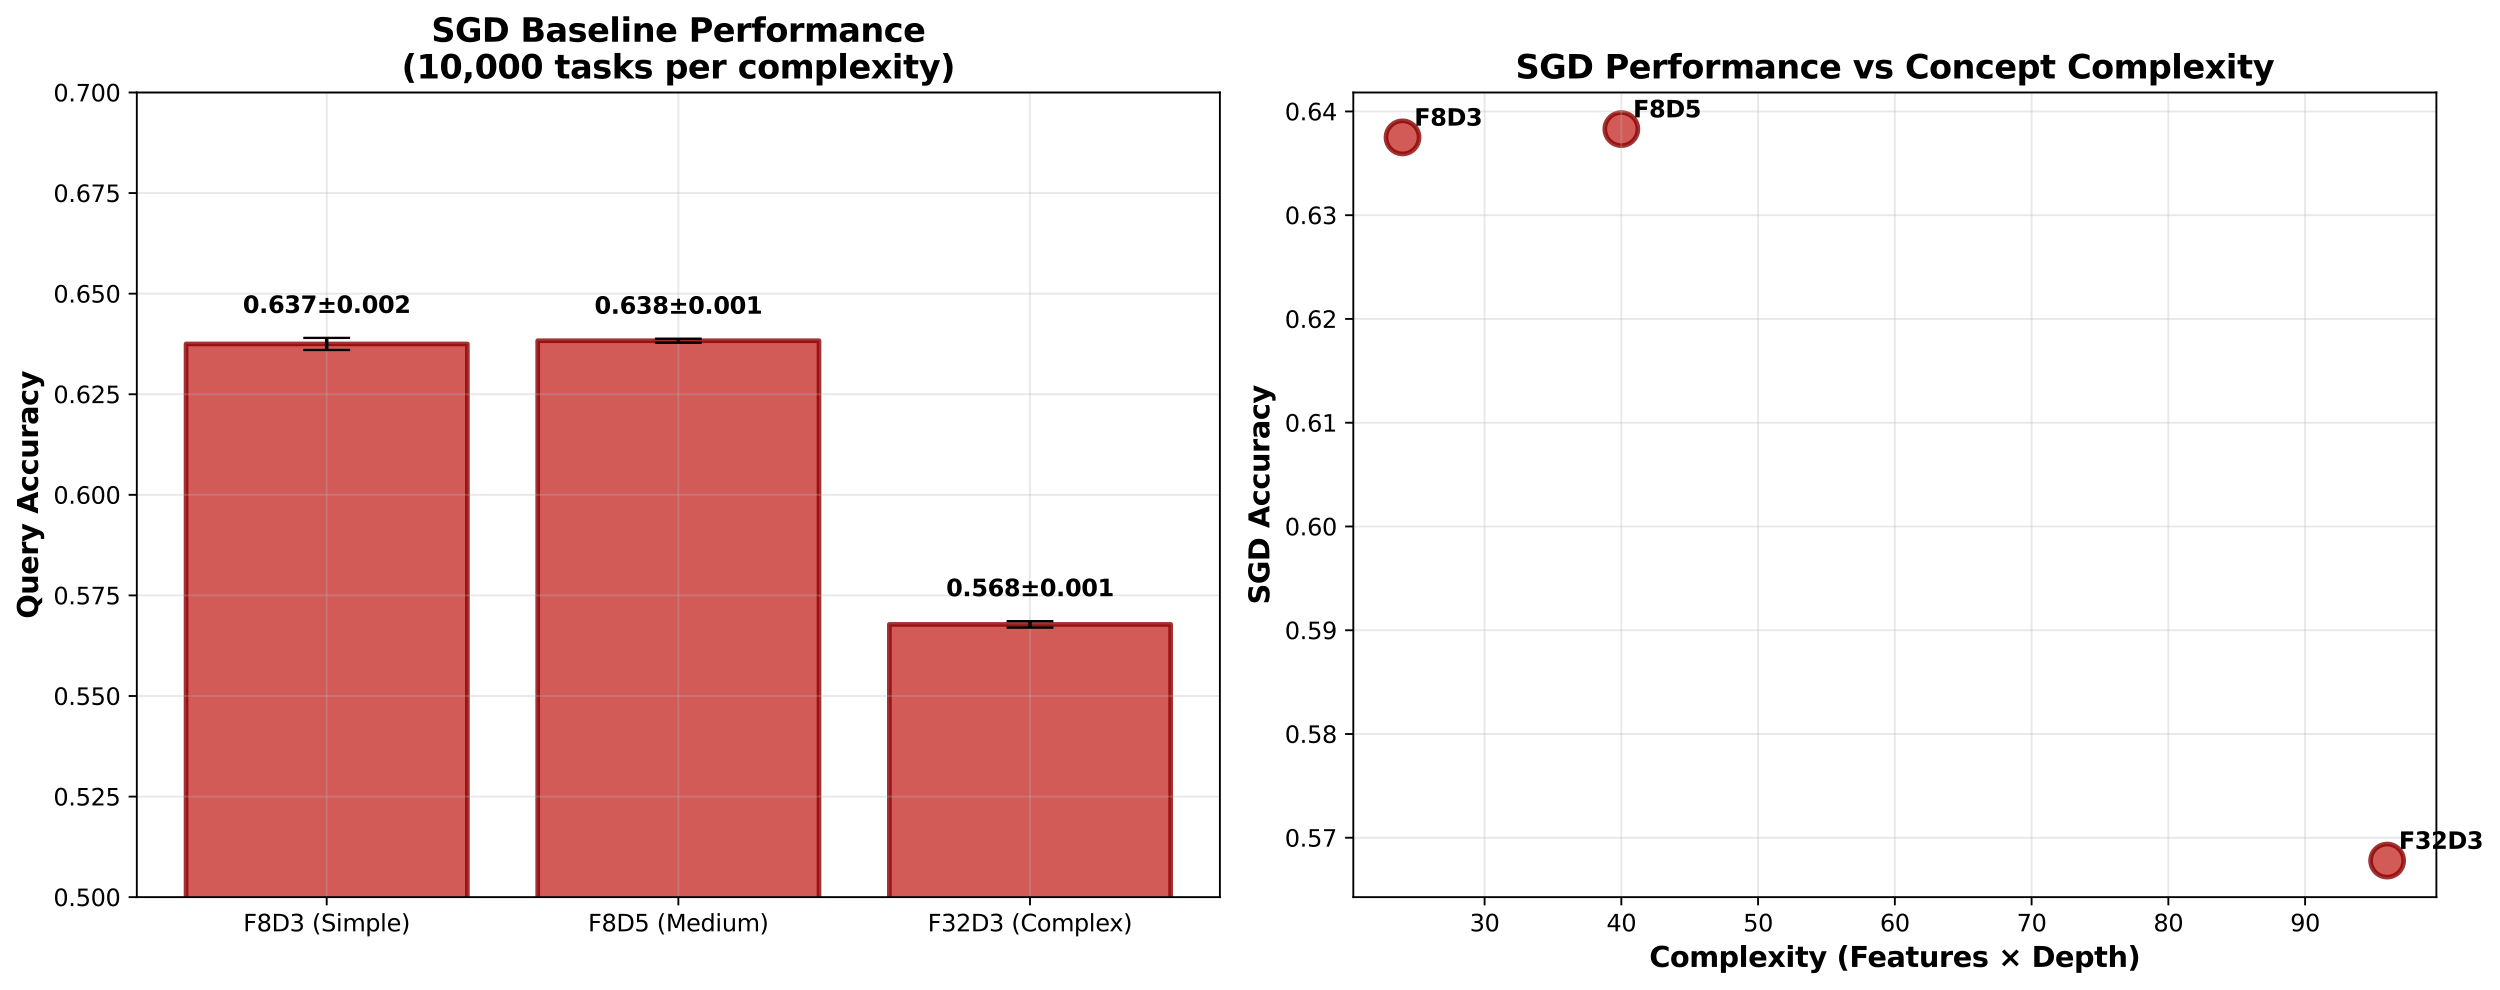 <?xml version="1.0" encoding="utf-8" standalone="no"?>
<!DOCTYPE svg PUBLIC "-//W3C//DTD SVG 1.1//EN"
  "http://www.w3.org/Graphics/SVG/1.1/DTD/svg11.dtd">
<svg xmlns:xlink="http://www.w3.org/1999/xlink" width="1067.912pt" height="422.82pt" viewBox="0 0 1067.912 422.82" xmlns="http://www.w3.org/2000/svg" version="1.1">
 <defs>
  <style type="text/css">*{stroke-linejoin: round; stroke-linecap: butt}</style>
 </defs>
 <g id="figure_1">
  <g id="patch_1">
   <path d="M 0 422.82 
L 1067.912 422.82 
L 1067.912 0 
L 0 0 
z
" style="fill: #ffffff"/>
  </g>
  <g id="axes_1">
   <g id="patch_2">
    <path d="M 58.442 383.235 
L 521.094 383.235 
L 521.094 39.515 
L 58.442 39.515 
z
" style="fill: #ffffff"/>
   </g>
   <g id="patch_3">
    <path d="M 79.471 1242.535 
L 199.641 1242.535 
L 199.641 146.927 
L 79.471 146.927 
z
" clip-path="url(#p2ea9b821a7)" style="fill: #c7322f; opacity: 0.8; stroke: #8b0000; stroke-width: 2; stroke-linejoin: miter"/>
   </g>
   <g id="patch_4">
    <path d="M 229.683 1242.535 
L 349.852 1242.535 
L 349.852 145.552 
L 229.683 145.552 
z
" clip-path="url(#p2ea9b821a7)" style="fill: #c7322f; opacity: 0.8; stroke: #8b0000; stroke-width: 2; stroke-linejoin: miter"/>
   </g>
   <g id="patch_5">
    <path d="M 379.895 1242.535 
L 500.064 1242.535 
L 500.064 266.714 
L 379.895 266.714 
z
" clip-path="url(#p2ea9b821a7)" style="fill: #c7322f; opacity: 0.8; stroke: #8b0000; stroke-width: 2; stroke-linejoin: miter"/>
   </g>
   <g id="matplotlib.axis_1">
    <g id="xtick_1">
     <g id="line2d_1">
      <path d="M 139.556 383.235 
L 139.556 39.515 
" clip-path="url(#p2ea9b821a7)" style="fill: none; stroke: #b0b0b0; stroke-opacity: 0.3; stroke-width: 0.8; stroke-linecap: square"/>
     </g>
     <g id="line2d_2">
      <defs>
       <path id="m58247137e3" d="M 0 0 
L 0 3.5 
" style="stroke: #000000; stroke-width: 0.8"/>
      </defs>
      <g>
       <use xlink:href="#m58247137e3" x="139.556" y="383.235" style="stroke: #000000; stroke-width: 0.8"/>
      </g>
     </g>
     <g id="text_1">
      <!-- F8D3 (Simple) -->
      <g transform="translate(103.904 397.833) scale(0.1 -0.1)">
       <defs>
        <path id="DejaVuSans-46" d="M 628 4666 
L 3309 4666 
L 3309 4134 
L 1259 4134 
L 1259 2759 
L 3109 2759 
L 3109 2228 
L 1259 2228 
L 1259 0 
L 628 0 
L 628 4666 
z
" transform="scale(0.016)"/>
        <path id="DejaVuSans-38" d="M 2034 2216 
Q 1584 2216 1326 1975 
Q 1069 1734 1069 1313 
Q 1069 891 1326 650 
Q 1584 409 2034 409 
Q 2484 409 2743 651 
Q 3003 894 3003 1313 
Q 3003 1734 2745 1975 
Q 2488 2216 2034 2216 
z
M 1403 2484 
Q 997 2584 770 2862 
Q 544 3141 544 3541 
Q 544 4100 942 4425 
Q 1341 4750 2034 4750 
Q 2731 4750 3128 4425 
Q 3525 4100 3525 3541 
Q 3525 3141 3298 2862 
Q 3072 2584 2669 2484 
Q 3125 2378 3379 2068 
Q 3634 1759 3634 1313 
Q 3634 634 3220 271 
Q 2806 -91 2034 -91 
Q 1263 -91 848 271 
Q 434 634 434 1313 
Q 434 1759 690 2068 
Q 947 2378 1403 2484 
z
M 1172 3481 
Q 1172 3119 1398 2916 
Q 1625 2713 2034 2713 
Q 2441 2713 2670 2916 
Q 2900 3119 2900 3481 
Q 2900 3844 2670 4047 
Q 2441 4250 2034 4250 
Q 1625 4250 1398 4047 
Q 1172 3844 1172 3481 
z
" transform="scale(0.016)"/>
        <path id="DejaVuSans-44" d="M 1259 4147 
L 1259 519 
L 2022 519 
Q 2988 519 3436 956 
Q 3884 1394 3884 2338 
Q 3884 3275 3436 3711 
Q 2988 4147 2022 4147 
L 1259 4147 
z
M 628 4666 
L 1925 4666 
Q 3281 4666 3915 4102 
Q 4550 3538 4550 2338 
Q 4550 1131 3912 565 
Q 3275 0 1925 0 
L 628 0 
L 628 4666 
z
" transform="scale(0.016)"/>
        <path id="DejaVuSans-33" d="M 2597 2516 
Q 3050 2419 3304 2112 
Q 3559 1806 3559 1356 
Q 3559 666 3084 287 
Q 2609 -91 1734 -91 
Q 1441 -91 1130 -33 
Q 819 25 488 141 
L 488 750 
Q 750 597 1062 519 
Q 1375 441 1716 441 
Q 2309 441 2620 675 
Q 2931 909 2931 1356 
Q 2931 1769 2642 2001 
Q 2353 2234 1838 2234 
L 1294 2234 
L 1294 2753 
L 1863 2753 
Q 2328 2753 2575 2939 
Q 2822 3125 2822 3475 
Q 2822 3834 2567 4026 
Q 2313 4219 1838 4219 
Q 1578 4219 1281 4162 
Q 984 4106 628 3988 
L 628 4550 
Q 988 4650 1302 4700 
Q 1616 4750 1894 4750 
Q 2613 4750 3031 4423 
Q 3450 4097 3450 3541 
Q 3450 3153 3228 2886 
Q 3006 2619 2597 2516 
z
" transform="scale(0.016)"/>
        <path id="DejaVuSans-20" transform="scale(0.016)"/>
        <path id="DejaVuSans-28" d="M 1984 4856 
Q 1566 4138 1362 3434 
Q 1159 2731 1159 2009 
Q 1159 1288 1364 580 
Q 1569 -128 1984 -844 
L 1484 -844 
Q 1016 -109 783 600 
Q 550 1309 550 2009 
Q 550 2706 781 3412 
Q 1013 4119 1484 4856 
L 1984 4856 
z
" transform="scale(0.016)"/>
        <path id="DejaVuSans-53" d="M 3425 4513 
L 3425 3897 
Q 3066 4069 2747 4153 
Q 2428 4238 2131 4238 
Q 1616 4238 1336 4038 
Q 1056 3838 1056 3469 
Q 1056 3159 1242 3001 
Q 1428 2844 1947 2747 
L 2328 2669 
Q 3034 2534 3370 2195 
Q 3706 1856 3706 1288 
Q 3706 609 3251 259 
Q 2797 -91 1919 -91 
Q 1588 -91 1214 -16 
Q 841 59 441 206 
L 441 856 
Q 825 641 1194 531 
Q 1563 422 1919 422 
Q 2459 422 2753 634 
Q 3047 847 3047 1241 
Q 3047 1584 2836 1778 
Q 2625 1972 2144 2069 
L 1759 2144 
Q 1053 2284 737 2584 
Q 422 2884 422 3419 
Q 422 4038 858 4394 
Q 1294 4750 2059 4750 
Q 2388 4750 2728 4690 
Q 3069 4631 3425 4513 
z
" transform="scale(0.016)"/>
        <path id="DejaVuSans-69" d="M 603 3500 
L 1178 3500 
L 1178 0 
L 603 0 
L 603 3500 
z
M 603 4863 
L 1178 4863 
L 1178 4134 
L 603 4134 
L 603 4863 
z
" transform="scale(0.016)"/>
        <path id="DejaVuSans-6d" d="M 3328 2828 
Q 3544 3216 3844 3400 
Q 4144 3584 4550 3584 
Q 5097 3584 5394 3201 
Q 5691 2819 5691 2113 
L 5691 0 
L 5113 0 
L 5113 2094 
Q 5113 2597 4934 2840 
Q 4756 3084 4391 3084 
Q 3944 3084 3684 2787 
Q 3425 2491 3425 1978 
L 3425 0 
L 2847 0 
L 2847 2094 
Q 2847 2600 2669 2842 
Q 2491 3084 2119 3084 
Q 1678 3084 1418 2786 
Q 1159 2488 1159 1978 
L 1159 0 
L 581 0 
L 581 3500 
L 1159 3500 
L 1159 2956 
Q 1356 3278 1631 3431 
Q 1906 3584 2284 3584 
Q 2666 3584 2933 3390 
Q 3200 3197 3328 2828 
z
" transform="scale(0.016)"/>
        <path id="DejaVuSans-70" d="M 1159 525 
L 1159 -1331 
L 581 -1331 
L 581 3500 
L 1159 3500 
L 1159 2969 
Q 1341 3281 1617 3432 
Q 1894 3584 2278 3584 
Q 2916 3584 3314 3078 
Q 3713 2572 3713 1747 
Q 3713 922 3314 415 
Q 2916 -91 2278 -91 
Q 1894 -91 1617 61 
Q 1341 213 1159 525 
z
M 3116 1747 
Q 3116 2381 2855 2742 
Q 2594 3103 2138 3103 
Q 1681 3103 1420 2742 
Q 1159 2381 1159 1747 
Q 1159 1113 1420 752 
Q 1681 391 2138 391 
Q 2594 391 2855 752 
Q 3116 1113 3116 1747 
z
" transform="scale(0.016)"/>
        <path id="DejaVuSans-6c" d="M 603 4863 
L 1178 4863 
L 1178 0 
L 603 0 
L 603 4863 
z
" transform="scale(0.016)"/>
        <path id="DejaVuSans-65" d="M 3597 1894 
L 3597 1613 
L 953 1613 
Q 991 1019 1311 708 
Q 1631 397 2203 397 
Q 2534 397 2845 478 
Q 3156 559 3463 722 
L 3463 178 
Q 3153 47 2828 -22 
Q 2503 -91 2169 -91 
Q 1331 -91 842 396 
Q 353 884 353 1716 
Q 353 2575 817 3079 
Q 1281 3584 2069 3584 
Q 2775 3584 3186 3129 
Q 3597 2675 3597 1894 
z
M 3022 2063 
Q 3016 2534 2758 2815 
Q 2500 3097 2075 3097 
Q 1594 3097 1305 2825 
Q 1016 2553 972 2059 
L 3022 2063 
z
" transform="scale(0.016)"/>
        <path id="DejaVuSans-29" d="M 513 4856 
L 1013 4856 
Q 1481 4119 1714 3412 
Q 1947 2706 1947 2009 
Q 1947 1309 1714 600 
Q 1481 -109 1013 -844 
L 513 -844 
Q 928 -128 1133 580 
Q 1338 1288 1338 2009 
Q 1338 2731 1133 3434 
Q 928 4138 513 4856 
z
" transform="scale(0.016)"/>
       </defs>
       <use xlink:href="#DejaVuSans-46"/>
       <use xlink:href="#DejaVuSans-38" transform="translate(57.52 0)"/>
       <use xlink:href="#DejaVuSans-44" transform="translate(121.143 0)"/>
       <use xlink:href="#DejaVuSans-33" transform="translate(198.145 0)"/>
       <use xlink:href="#DejaVuSans-20" transform="translate(261.768 0)"/>
       <use xlink:href="#DejaVuSans-28" transform="translate(293.555 0)"/>
       <use xlink:href="#DejaVuSans-53" transform="translate(332.568 0)"/>
       <use xlink:href="#DejaVuSans-69" transform="translate(396.045 0)"/>
       <use xlink:href="#DejaVuSans-6d" transform="translate(423.828 0)"/>
       <use xlink:href="#DejaVuSans-70" transform="translate(521.24 0)"/>
       <use xlink:href="#DejaVuSans-6c" transform="translate(584.717 0)"/>
       <use xlink:href="#DejaVuSans-65" transform="translate(612.5 0)"/>
       <use xlink:href="#DejaVuSans-29" transform="translate(674.023 0)"/>
      </g>
     </g>
    </g>
    <g id="xtick_2">
     <g id="line2d_3">
      <path d="M 289.768 383.235 
L 289.768 39.515 
" clip-path="url(#p2ea9b821a7)" style="fill: none; stroke: #b0b0b0; stroke-opacity: 0.3; stroke-width: 0.8; stroke-linecap: square"/>
     </g>
     <g id="line2d_4">
      <g>
       <use xlink:href="#m58247137e3" x="289.768" y="383.235" style="stroke: #000000; stroke-width: 0.8"/>
      </g>
     </g>
     <g id="text_2">
      <!-- F8D5 (Medium) -->
      <g transform="translate(251.196 397.833) scale(0.1 -0.1)">
       <defs>
        <path id="DejaVuSans-35" d="M 691 4666 
L 3169 4666 
L 3169 4134 
L 1269 4134 
L 1269 2991 
Q 1406 3038 1543 3061 
Q 1681 3084 1819 3084 
Q 2600 3084 3056 2656 
Q 3513 2228 3513 1497 
Q 3513 744 3044 326 
Q 2575 -91 1722 -91 
Q 1428 -91 1123 -41 
Q 819 9 494 109 
L 494 744 
Q 775 591 1075 516 
Q 1375 441 1709 441 
Q 2250 441 2565 725 
Q 2881 1009 2881 1497 
Q 2881 1984 2565 2268 
Q 2250 2553 1709 2553 
Q 1456 2553 1204 2497 
Q 953 2441 691 2322 
L 691 4666 
z
" transform="scale(0.016)"/>
        <path id="DejaVuSans-4d" d="M 628 4666 
L 1569 4666 
L 2759 1491 
L 3956 4666 
L 4897 4666 
L 4897 0 
L 4281 0 
L 4281 4097 
L 3078 897 
L 2444 897 
L 1241 4097 
L 1241 0 
L 628 0 
L 628 4666 
z
" transform="scale(0.016)"/>
        <path id="DejaVuSans-64" d="M 2906 2969 
L 2906 4863 
L 3481 4863 
L 3481 0 
L 2906 0 
L 2906 525 
Q 2725 213 2448 61 
Q 2172 -91 1784 -91 
Q 1150 -91 751 415 
Q 353 922 353 1747 
Q 353 2572 751 3078 
Q 1150 3584 1784 3584 
Q 2172 3584 2448 3432 
Q 2725 3281 2906 2969 
z
M 947 1747 
Q 947 1113 1208 752 
Q 1469 391 1925 391 
Q 2381 391 2643 752 
Q 2906 1113 2906 1747 
Q 2906 2381 2643 2742 
Q 2381 3103 1925 3103 
Q 1469 3103 1208 2742 
Q 947 2381 947 1747 
z
" transform="scale(0.016)"/>
        <path id="DejaVuSans-75" d="M 544 1381 
L 544 3500 
L 1119 3500 
L 1119 1403 
Q 1119 906 1312 657 
Q 1506 409 1894 409 
Q 2359 409 2629 706 
Q 2900 1003 2900 1516 
L 2900 3500 
L 3475 3500 
L 3475 0 
L 2900 0 
L 2900 538 
Q 2691 219 2414 64 
Q 2138 -91 1772 -91 
Q 1169 -91 856 284 
Q 544 659 544 1381 
z
M 1991 3584 
L 1991 3584 
z
" transform="scale(0.016)"/>
       </defs>
       <use xlink:href="#DejaVuSans-46"/>
       <use xlink:href="#DejaVuSans-38" transform="translate(57.52 0)"/>
       <use xlink:href="#DejaVuSans-44" transform="translate(121.143 0)"/>
       <use xlink:href="#DejaVuSans-35" transform="translate(198.145 0)"/>
       <use xlink:href="#DejaVuSans-20" transform="translate(261.768 0)"/>
       <use xlink:href="#DejaVuSans-28" transform="translate(293.555 0)"/>
       <use xlink:href="#DejaVuSans-4d" transform="translate(332.568 0)"/>
       <use xlink:href="#DejaVuSans-65" transform="translate(418.848 0)"/>
       <use xlink:href="#DejaVuSans-64" transform="translate(480.371 0)"/>
       <use xlink:href="#DejaVuSans-69" transform="translate(543.848 0)"/>
       <use xlink:href="#DejaVuSans-75" transform="translate(571.631 0)"/>
       <use xlink:href="#DejaVuSans-6d" transform="translate(635.01 0)"/>
       <use xlink:href="#DejaVuSans-29" transform="translate(732.422 0)"/>
      </g>
     </g>
    </g>
    <g id="xtick_3">
     <g id="line2d_5">
      <path d="M 439.979 383.235 
L 439.979 39.515 
" clip-path="url(#p2ea9b821a7)" style="fill: none; stroke: #b0b0b0; stroke-opacity: 0.3; stroke-width: 0.8; stroke-linecap: square"/>
     </g>
     <g id="line2d_6">
      <g>
       <use xlink:href="#m58247137e3" x="439.979" y="383.235" style="stroke: #000000; stroke-width: 0.8"/>
      </g>
     </g>
     <g id="text_3">
      <!-- F32D3 (Complex) -->
      <g transform="translate(396.286 397.833) scale(0.1 -0.1)">
       <defs>
        <path id="DejaVuSans-32" d="M 1228 531 
L 3431 531 
L 3431 0 
L 469 0 
L 469 531 
Q 828 903 1448 1529 
Q 2069 2156 2228 2338 
Q 2531 2678 2651 2914 
Q 2772 3150 2772 3378 
Q 2772 3750 2511 3984 
Q 2250 4219 1831 4219 
Q 1534 4219 1204 4116 
Q 875 4013 500 3803 
L 500 4441 
Q 881 4594 1212 4672 
Q 1544 4750 1819 4750 
Q 2544 4750 2975 4387 
Q 3406 4025 3406 3419 
Q 3406 3131 3298 2873 
Q 3191 2616 2906 2266 
Q 2828 2175 2409 1742 
Q 1991 1309 1228 531 
z
" transform="scale(0.016)"/>
        <path id="DejaVuSans-43" d="M 4122 4306 
L 4122 3641 
Q 3803 3938 3442 4084 
Q 3081 4231 2675 4231 
Q 1875 4231 1450 3742 
Q 1025 3253 1025 2328 
Q 1025 1406 1450 917 
Q 1875 428 2675 428 
Q 3081 428 3442 575 
Q 3803 722 4122 1019 
L 4122 359 
Q 3791 134 3420 21 
Q 3050 -91 2638 -91 
Q 1578 -91 968 557 
Q 359 1206 359 2328 
Q 359 3453 968 4101 
Q 1578 4750 2638 4750 
Q 3056 4750 3426 4639 
Q 3797 4528 4122 4306 
z
" transform="scale(0.016)"/>
        <path id="DejaVuSans-6f" d="M 1959 3097 
Q 1497 3097 1228 2736 
Q 959 2375 959 1747 
Q 959 1119 1226 758 
Q 1494 397 1959 397 
Q 2419 397 2687 759 
Q 2956 1122 2956 1747 
Q 2956 2369 2687 2733 
Q 2419 3097 1959 3097 
z
M 1959 3584 
Q 2709 3584 3137 3096 
Q 3566 2609 3566 1747 
Q 3566 888 3137 398 
Q 2709 -91 1959 -91 
Q 1206 -91 779 398 
Q 353 888 353 1747 
Q 353 2609 779 3096 
Q 1206 3584 1959 3584 
z
" transform="scale(0.016)"/>
        <path id="DejaVuSans-78" d="M 3513 3500 
L 2247 1797 
L 3578 0 
L 2900 0 
L 1881 1375 
L 863 0 
L 184 0 
L 1544 1831 
L 300 3500 
L 978 3500 
L 1906 2253 
L 2834 3500 
L 3513 3500 
z
" transform="scale(0.016)"/>
       </defs>
       <use xlink:href="#DejaVuSans-46"/>
       <use xlink:href="#DejaVuSans-33" transform="translate(57.52 0)"/>
       <use xlink:href="#DejaVuSans-32" transform="translate(121.143 0)"/>
       <use xlink:href="#DejaVuSans-44" transform="translate(184.766 0)"/>
       <use xlink:href="#DejaVuSans-33" transform="translate(261.768 0)"/>
       <use xlink:href="#DejaVuSans-20" transform="translate(325.391 0)"/>
       <use xlink:href="#DejaVuSans-28" transform="translate(357.178 0)"/>
       <use xlink:href="#DejaVuSans-43" transform="translate(396.191 0)"/>
       <use xlink:href="#DejaVuSans-6f" transform="translate(466.016 0)"/>
       <use xlink:href="#DejaVuSans-6d" transform="translate(527.197 0)"/>
       <use xlink:href="#DejaVuSans-70" transform="translate(624.609 0)"/>
       <use xlink:href="#DejaVuSans-6c" transform="translate(688.086 0)"/>
       <use xlink:href="#DejaVuSans-65" transform="translate(715.869 0)"/>
       <use xlink:href="#DejaVuSans-78" transform="translate(775.643 0)"/>
       <use xlink:href="#DejaVuSans-29" transform="translate(834.822 0)"/>
      </g>
     </g>
    </g>
   </g>
   <g id="matplotlib.axis_2">
    <g id="ytick_1">
     <g id="line2d_7">
      <path d="M 58.442 383.235 
L 521.094 383.235 
" clip-path="url(#p2ea9b821a7)" style="fill: none; stroke: #b0b0b0; stroke-opacity: 0.3; stroke-width: 0.8; stroke-linecap: square"/>
     </g>
     <g id="line2d_8">
      <defs>
       <path id="ma0719c3bda" d="M 0 0 
L -3.5 0 
" style="stroke: #000000; stroke-width: 0.8"/>
      </defs>
      <g>
       <use xlink:href="#ma0719c3bda" x="58.442" y="383.235" style="stroke: #000000; stroke-width: 0.8"/>
      </g>
     </g>
     <g id="text_4">
      <!-- 0.500 -->
      <g transform="translate(22.814 387.034) scale(0.1 -0.1)">
       <defs>
        <path id="DejaVuSans-30" d="M 2034 4250 
Q 1547 4250 1301 3770 
Q 1056 3291 1056 2328 
Q 1056 1369 1301 889 
Q 1547 409 2034 409 
Q 2525 409 2770 889 
Q 3016 1369 3016 2328 
Q 3016 3291 2770 3770 
Q 2525 4250 2034 4250 
z
M 2034 4750 
Q 2819 4750 3233 4129 
Q 3647 3509 3647 2328 
Q 3647 1150 3233 529 
Q 2819 -91 2034 -91 
Q 1250 -91 836 529 
Q 422 1150 422 2328 
Q 422 3509 836 4129 
Q 1250 4750 2034 4750 
z
" transform="scale(0.016)"/>
        <path id="DejaVuSans-2e" d="M 684 794 
L 1344 794 
L 1344 0 
L 684 0 
L 684 794 
z
" transform="scale(0.016)"/>
       </defs>
       <use xlink:href="#DejaVuSans-30"/>
       <use xlink:href="#DejaVuSans-2e" transform="translate(63.623 0)"/>
       <use xlink:href="#DejaVuSans-35" transform="translate(95.41 0)"/>
       <use xlink:href="#DejaVuSans-30" transform="translate(159.033 0)"/>
       <use xlink:href="#DejaVuSans-30" transform="translate(222.656 0)"/>
      </g>
     </g>
    </g>
    <g id="ytick_2">
     <g id="line2d_9">
      <path d="M 58.442 340.27 
L 521.094 340.27 
" clip-path="url(#p2ea9b821a7)" style="fill: none; stroke: #b0b0b0; stroke-opacity: 0.3; stroke-width: 0.8; stroke-linecap: square"/>
     </g>
     <g id="line2d_10">
      <g>
       <use xlink:href="#ma0719c3bda" x="58.442" y="340.27" style="stroke: #000000; stroke-width: 0.8"/>
      </g>
     </g>
     <g id="text_5">
      <!-- 0.525 -->
      <g transform="translate(22.814 344.069) scale(0.1 -0.1)">
       <use xlink:href="#DejaVuSans-30"/>
       <use xlink:href="#DejaVuSans-2e" transform="translate(63.623 0)"/>
       <use xlink:href="#DejaVuSans-35" transform="translate(95.41 0)"/>
       <use xlink:href="#DejaVuSans-32" transform="translate(159.033 0)"/>
       <use xlink:href="#DejaVuSans-35" transform="translate(222.656 0)"/>
      </g>
     </g>
    </g>
    <g id="ytick_3">
     <g id="line2d_11">
      <path d="M 58.442 297.305 
L 521.094 297.305 
" clip-path="url(#p2ea9b821a7)" style="fill: none; stroke: #b0b0b0; stroke-opacity: 0.3; stroke-width: 0.8; stroke-linecap: square"/>
     </g>
     <g id="line2d_12">
      <g>
       <use xlink:href="#ma0719c3bda" x="58.442" y="297.305" style="stroke: #000000; stroke-width: 0.8"/>
      </g>
     </g>
     <g id="text_6">
      <!-- 0.550 -->
      <g transform="translate(22.814 301.104) scale(0.1 -0.1)">
       <use xlink:href="#DejaVuSans-30"/>
       <use xlink:href="#DejaVuSans-2e" transform="translate(63.623 0)"/>
       <use xlink:href="#DejaVuSans-35" transform="translate(95.41 0)"/>
       <use xlink:href="#DejaVuSans-35" transform="translate(159.033 0)"/>
       <use xlink:href="#DejaVuSans-30" transform="translate(222.656 0)"/>
      </g>
     </g>
    </g>
    <g id="ytick_4">
     <g id="line2d_13">
      <path d="M 58.442 254.34 
L 521.094 254.34 
" clip-path="url(#p2ea9b821a7)" style="fill: none; stroke: #b0b0b0; stroke-opacity: 0.3; stroke-width: 0.8; stroke-linecap: square"/>
     </g>
     <g id="line2d_14">
      <g>
       <use xlink:href="#ma0719c3bda" x="58.442" y="254.34" style="stroke: #000000; stroke-width: 0.8"/>
      </g>
     </g>
     <g id="text_7">
      <!-- 0.575 -->
      <g transform="translate(22.814 258.139) scale(0.1 -0.1)">
       <defs>
        <path id="DejaVuSans-37" d="M 525 4666 
L 3525 4666 
L 3525 4397 
L 1831 0 
L 1172 0 
L 2766 4134 
L 525 4134 
L 525 4666 
z
" transform="scale(0.016)"/>
       </defs>
       <use xlink:href="#DejaVuSans-30"/>
       <use xlink:href="#DejaVuSans-2e" transform="translate(63.623 0)"/>
       <use xlink:href="#DejaVuSans-35" transform="translate(95.41 0)"/>
       <use xlink:href="#DejaVuSans-37" transform="translate(159.033 0)"/>
       <use xlink:href="#DejaVuSans-35" transform="translate(222.656 0)"/>
      </g>
     </g>
    </g>
    <g id="ytick_5">
     <g id="line2d_15">
      <path d="M 58.442 211.375 
L 521.094 211.375 
" clip-path="url(#p2ea9b821a7)" style="fill: none; stroke: #b0b0b0; stroke-opacity: 0.3; stroke-width: 0.8; stroke-linecap: square"/>
     </g>
     <g id="line2d_16">
      <g>
       <use xlink:href="#ma0719c3bda" x="58.442" y="211.375" style="stroke: #000000; stroke-width: 0.8"/>
      </g>
     </g>
     <g id="text_8">
      <!-- 0.600 -->
      <g transform="translate(22.814 215.174) scale(0.1 -0.1)">
       <defs>
        <path id="DejaVuSans-36" d="M 2113 2584 
Q 1688 2584 1439 2293 
Q 1191 2003 1191 1497 
Q 1191 994 1439 701 
Q 1688 409 2113 409 
Q 2538 409 2786 701 
Q 3034 994 3034 1497 
Q 3034 2003 2786 2293 
Q 2538 2584 2113 2584 
z
M 3366 4563 
L 3366 3988 
Q 3128 4100 2886 4159 
Q 2644 4219 2406 4219 
Q 1781 4219 1451 3797 
Q 1122 3375 1075 2522 
Q 1259 2794 1537 2939 
Q 1816 3084 2150 3084 
Q 2853 3084 3261 2657 
Q 3669 2231 3669 1497 
Q 3669 778 3244 343 
Q 2819 -91 2113 -91 
Q 1303 -91 875 529 
Q 447 1150 447 2328 
Q 447 3434 972 4092 
Q 1497 4750 2381 4750 
Q 2619 4750 2861 4703 
Q 3103 4656 3366 4563 
z
" transform="scale(0.016)"/>
       </defs>
       <use xlink:href="#DejaVuSans-30"/>
       <use xlink:href="#DejaVuSans-2e" transform="translate(63.623 0)"/>
       <use xlink:href="#DejaVuSans-36" transform="translate(95.41 0)"/>
       <use xlink:href="#DejaVuSans-30" transform="translate(159.033 0)"/>
       <use xlink:href="#DejaVuSans-30" transform="translate(222.656 0)"/>
      </g>
     </g>
    </g>
    <g id="ytick_6">
     <g id="line2d_17">
      <path d="M 58.442 168.41 
L 521.094 168.41 
" clip-path="url(#p2ea9b821a7)" style="fill: none; stroke: #b0b0b0; stroke-opacity: 0.3; stroke-width: 0.8; stroke-linecap: square"/>
     </g>
     <g id="line2d_18">
      <g>
       <use xlink:href="#ma0719c3bda" x="58.442" y="168.41" style="stroke: #000000; stroke-width: 0.8"/>
      </g>
     </g>
     <g id="text_9">
      <!-- 0.625 -->
      <g transform="translate(22.814 172.209) scale(0.1 -0.1)">
       <use xlink:href="#DejaVuSans-30"/>
       <use xlink:href="#DejaVuSans-2e" transform="translate(63.623 0)"/>
       <use xlink:href="#DejaVuSans-36" transform="translate(95.41 0)"/>
       <use xlink:href="#DejaVuSans-32" transform="translate(159.033 0)"/>
       <use xlink:href="#DejaVuSans-35" transform="translate(222.656 0)"/>
      </g>
     </g>
    </g>
    <g id="ytick_7">
     <g id="line2d_19">
      <path d="M 58.442 125.445 
L 521.094 125.445 
" clip-path="url(#p2ea9b821a7)" style="fill: none; stroke: #b0b0b0; stroke-opacity: 0.3; stroke-width: 0.8; stroke-linecap: square"/>
     </g>
     <g id="line2d_20">
      <g>
       <use xlink:href="#ma0719c3bda" x="58.442" y="125.445" style="stroke: #000000; stroke-width: 0.8"/>
      </g>
     </g>
     <g id="text_10">
      <!-- 0.650 -->
      <g transform="translate(22.814 129.244) scale(0.1 -0.1)">
       <use xlink:href="#DejaVuSans-30"/>
       <use xlink:href="#DejaVuSans-2e" transform="translate(63.623 0)"/>
       <use xlink:href="#DejaVuSans-36" transform="translate(95.41 0)"/>
       <use xlink:href="#DejaVuSans-35" transform="translate(159.033 0)"/>
       <use xlink:href="#DejaVuSans-30" transform="translate(222.656 0)"/>
      </g>
     </g>
    </g>
    <g id="ytick_8">
     <g id="line2d_21">
      <path d="M 58.442 82.48 
L 521.094 82.48 
" clip-path="url(#p2ea9b821a7)" style="fill: none; stroke: #b0b0b0; stroke-opacity: 0.3; stroke-width: 0.8; stroke-linecap: square"/>
     </g>
     <g id="line2d_22">
      <g>
       <use xlink:href="#ma0719c3bda" x="58.442" y="82.48" style="stroke: #000000; stroke-width: 0.8"/>
      </g>
     </g>
     <g id="text_11">
      <!-- 0.675 -->
      <g transform="translate(22.814 86.279) scale(0.1 -0.1)">
       <use xlink:href="#DejaVuSans-30"/>
       <use xlink:href="#DejaVuSans-2e" transform="translate(63.623 0)"/>
       <use xlink:href="#DejaVuSans-36" transform="translate(95.41 0)"/>
       <use xlink:href="#DejaVuSans-37" transform="translate(159.033 0)"/>
       <use xlink:href="#DejaVuSans-35" transform="translate(222.656 0)"/>
      </g>
     </g>
    </g>
    <g id="ytick_9">
     <g id="line2d_23">
      <path d="M 58.442 39.515 
L 521.094 39.515 
" clip-path="url(#p2ea9b821a7)" style="fill: none; stroke: #b0b0b0; stroke-opacity: 0.3; stroke-width: 0.8; stroke-linecap: square"/>
     </g>
     <g id="line2d_24">
      <g>
       <use xlink:href="#ma0719c3bda" x="58.442" y="39.515" style="stroke: #000000; stroke-width: 0.8"/>
      </g>
     </g>
     <g id="text_12">
      <!-- 0.700 -->
      <g transform="translate(22.814 43.314) scale(0.1 -0.1)">
       <use xlink:href="#DejaVuSans-30"/>
       <use xlink:href="#DejaVuSans-2e" transform="translate(63.623 0)"/>
       <use xlink:href="#DejaVuSans-37" transform="translate(95.41 0)"/>
       <use xlink:href="#DejaVuSans-30" transform="translate(159.033 0)"/>
       <use xlink:href="#DejaVuSans-30" transform="translate(222.656 0)"/>
      </g>
     </g>
    </g>
    <g id="text_13">
     <!-- Query Accuracy -->
     <g transform="translate(16.224 264.28) rotate(-90) scale(0.12 -0.12)">
      <defs>
       <path id="DejaVuSans-Bold-51" d="M 2847 -84 
L 2753 -84 
Q 1600 -84 959 553 
Q 319 1191 319 2328 
Q 319 3463 958 4106 
Q 1597 4750 2719 4750 
Q 3853 4750 4486 4112 
Q 5119 3475 5119 2328 
Q 5119 1541 4783 972 
Q 4447 403 3816 116 
L 4756 -934 
L 3609 -934 
L 2847 -84 
z
M 2719 3878 
Q 2169 3878 1866 3472 
Q 1563 3066 1563 2328 
Q 1563 1578 1859 1179 
Q 2156 781 2719 781 
Q 3272 781 3575 1187 
Q 3878 1594 3878 2328 
Q 3878 3066 3575 3472 
Q 3272 3878 2719 3878 
z
" transform="scale(0.016)"/>
       <path id="DejaVuSans-Bold-75" d="M 500 1363 
L 500 3500 
L 1625 3500 
L 1625 3150 
Q 1625 2866 1622 2436 
Q 1619 2006 1619 1863 
Q 1619 1441 1641 1255 
Q 1663 1069 1716 984 
Q 1784 875 1895 815 
Q 2006 756 2150 756 
Q 2500 756 2700 1025 
Q 2900 1294 2900 1772 
L 2900 3500 
L 4019 3500 
L 4019 0 
L 2900 0 
L 2900 506 
Q 2647 200 2364 54 
Q 2081 -91 1741 -91 
Q 1134 -91 817 281 
Q 500 653 500 1363 
z
" transform="scale(0.016)"/>
       <path id="DejaVuSans-Bold-65" d="M 4031 1759 
L 4031 1441 
L 1416 1441 
Q 1456 1047 1700 850 
Q 1944 653 2381 653 
Q 2734 653 3104 758 
Q 3475 863 3866 1075 
L 3866 213 
Q 3469 63 3072 -14 
Q 2675 -91 2278 -91 
Q 1328 -91 801 392 
Q 275 875 275 1747 
Q 275 2603 792 3093 
Q 1309 3584 2216 3584 
Q 3041 3584 3536 3087 
Q 4031 2591 4031 1759 
z
M 2881 2131 
Q 2881 2450 2695 2645 
Q 2509 2841 2209 2841 
Q 1884 2841 1681 2658 
Q 1478 2475 1428 2131 
L 2881 2131 
z
" transform="scale(0.016)"/>
       <path id="DejaVuSans-Bold-72" d="M 3138 2547 
Q 2991 2616 2845 2648 
Q 2700 2681 2553 2681 
Q 2122 2681 1889 2404 
Q 1656 2128 1656 1613 
L 1656 0 
L 538 0 
L 538 3500 
L 1656 3500 
L 1656 2925 
Q 1872 3269 2151 3426 
Q 2431 3584 2822 3584 
Q 2878 3584 2943 3579 
Q 3009 3575 3134 3559 
L 3138 2547 
z
" transform="scale(0.016)"/>
       <path id="DejaVuSans-Bold-79" d="M 78 3500 
L 1197 3500 
L 2138 1125 
L 2938 3500 
L 4056 3500 
L 2584 -331 
Q 2363 -916 2067 -1148 
Q 1772 -1381 1288 -1381 
L 641 -1381 
L 641 -647 
L 991 -647 
Q 1275 -647 1404 -556 
Q 1534 -466 1606 -231 
L 1638 -134 
L 78 3500 
z
" transform="scale(0.016)"/>
       <path id="DejaVuSans-Bold-20" transform="scale(0.016)"/>
       <path id="DejaVuSans-Bold-41" d="M 3419 850 
L 1538 850 
L 1241 0 
L 31 0 
L 1759 4666 
L 3194 4666 
L 4922 0 
L 3713 0 
L 3419 850 
z
M 1838 1716 
L 3116 1716 
L 2478 3572 
L 1838 1716 
z
" transform="scale(0.016)"/>
       <path id="DejaVuSans-Bold-63" d="M 3366 3391 
L 3366 2478 
Q 3138 2634 2908 2709 
Q 2678 2784 2431 2784 
Q 1963 2784 1702 2511 
Q 1441 2238 1441 1747 
Q 1441 1256 1702 982 
Q 1963 709 2431 709 
Q 2694 709 2930 787 
Q 3166 866 3366 1019 
L 3366 103 
Q 3103 6 2833 -42 
Q 2563 -91 2291 -91 
Q 1344 -91 809 395 
Q 275 881 275 1747 
Q 275 2613 809 3098 
Q 1344 3584 2291 3584 
Q 2566 3584 2833 3536 
Q 3100 3488 3366 3391 
z
" transform="scale(0.016)"/>
       <path id="DejaVuSans-Bold-61" d="M 2106 1575 
Q 1756 1575 1579 1456 
Q 1403 1338 1403 1106 
Q 1403 894 1545 773 
Q 1688 653 1941 653 
Q 2256 653 2472 879 
Q 2688 1106 2688 1447 
L 2688 1575 
L 2106 1575 
z
M 3816 1997 
L 3816 0 
L 2688 0 
L 2688 519 
Q 2463 200 2181 54 
Q 1900 -91 1497 -91 
Q 953 -91 614 226 
Q 275 544 275 1050 
Q 275 1666 698 1953 
Q 1122 2241 2028 2241 
L 2688 2241 
L 2688 2328 
Q 2688 2594 2478 2717 
Q 2269 2841 1825 2841 
Q 1466 2841 1156 2769 
Q 847 2697 581 2553 
L 581 3406 
Q 941 3494 1303 3539 
Q 1666 3584 2028 3584 
Q 2975 3584 3395 3211 
Q 3816 2838 3816 1997 
z
" transform="scale(0.016)"/>
      </defs>
      <use xlink:href="#DejaVuSans-Bold-51"/>
      <use xlink:href="#DejaVuSans-Bold-75" transform="translate(85.01 0)"/>
      <use xlink:href="#DejaVuSans-Bold-65" transform="translate(156.201 0)"/>
      <use xlink:href="#DejaVuSans-Bold-72" transform="translate(224.023 0)"/>
      <use xlink:href="#DejaVuSans-Bold-79" transform="translate(273.34 0)"/>
      <use xlink:href="#DejaVuSans-Bold-20" transform="translate(338.525 0)"/>
      <use xlink:href="#DejaVuSans-Bold-41" transform="translate(373.34 0)"/>
      <use xlink:href="#DejaVuSans-Bold-63" transform="translate(450.732 0)"/>
      <use xlink:href="#DejaVuSans-Bold-63" transform="translate(510.01 0)"/>
      <use xlink:href="#DejaVuSans-Bold-75" transform="translate(569.287 0)"/>
      <use xlink:href="#DejaVuSans-Bold-72" transform="translate(640.479 0)"/>
      <use xlink:href="#DejaVuSans-Bold-61" transform="translate(689.795 0)"/>
      <use xlink:href="#DejaVuSans-Bold-63" transform="translate(757.275 0)"/>
      <use xlink:href="#DejaVuSans-Bold-79" transform="translate(816.553 0)"/>
     </g>
    </g>
   </g>
   <g id="LineCollection_1">
    <path d="M 139.556 149.505 
L 139.556 144.349 
" clip-path="url(#p2ea9b821a7)" style="fill: none; stroke: #000000; stroke-width: 1.5"/>
    <path d="M 289.768 146.412 
L 289.768 144.693 
" clip-path="url(#p2ea9b821a7)" style="fill: none; stroke: #000000; stroke-width: 1.5"/>
    <path d="M 439.979 268.089 
L 439.979 265.339 
" clip-path="url(#p2ea9b821a7)" style="fill: none; stroke: #000000; stroke-width: 1.5"/>
   </g>
   <g id="line2d_25">
    <defs>
     <path id="mf975508804" d="M 10 0 
L -10 -0 
" style="stroke: #000000"/>
    </defs>
    <g clip-path="url(#p2ea9b821a7)">
     <use xlink:href="#mf975508804" x="139.556" y="149.505" style="stroke: #000000"/>
     <use xlink:href="#mf975508804" x="289.768" y="146.412" style="stroke: #000000"/>
     <use xlink:href="#mf975508804" x="439.979" y="268.089" style="stroke: #000000"/>
    </g>
   </g>
   <g id="line2d_26">
    <g clip-path="url(#p2ea9b821a7)">
     <use xlink:href="#mf975508804" x="139.556" y="144.349" style="stroke: #000000"/>
     <use xlink:href="#mf975508804" x="289.768" y="144.693" style="stroke: #000000"/>
     <use xlink:href="#mf975508804" x="439.979" y="265.339" style="stroke: #000000"/>
    </g>
   </g>
   <g id="patch_6">
    <path d="M 58.442 383.235 
L 58.442 39.515 
" style="fill: none; stroke: #000000; stroke-width: 0.8; stroke-linejoin: miter; stroke-linecap: square"/>
   </g>
   <g id="patch_7">
    <path d="M 521.094 383.235 
L 521.094 39.515 
" style="fill: none; stroke: #000000; stroke-width: 0.8; stroke-linejoin: miter; stroke-linecap: square"/>
   </g>
   <g id="patch_8">
    <path d="M 58.442 383.235 
L 521.094 383.235 
" style="fill: none; stroke: #000000; stroke-width: 0.8; stroke-linejoin: miter; stroke-linecap: square"/>
   </g>
   <g id="patch_9">
    <path d="M 58.442 39.515 
L 521.094 39.515 
" style="fill: none; stroke: #000000; stroke-width: 0.8; stroke-linejoin: miter; stroke-linecap: square"/>
   </g>
   <g id="text_14">
    <!-- 0.637±0.002 -->
    <g transform="translate(103.737 133.677) scale(0.1 -0.1)">
     <defs>
      <path id="DejaVuSans-Bold-30" d="M 2944 2338 
Q 2944 3213 2780 3570 
Q 2616 3928 2228 3928 
Q 1841 3928 1675 3570 
Q 1509 3213 1509 2338 
Q 1509 1453 1675 1090 
Q 1841 728 2228 728 
Q 2613 728 2778 1090 
Q 2944 1453 2944 2338 
z
M 4147 2328 
Q 4147 1169 3647 539 
Q 3147 -91 2228 -91 
Q 1306 -91 806 539 
Q 306 1169 306 2328 
Q 306 3491 806 4120 
Q 1306 4750 2228 4750 
Q 3147 4750 3647 4120 
Q 4147 3491 4147 2328 
z
" transform="scale(0.016)"/>
      <path id="DejaVuSans-Bold-2e" d="M 653 1209 
L 1778 1209 
L 1778 0 
L 653 0 
L 653 1209 
z
" transform="scale(0.016)"/>
      <path id="DejaVuSans-Bold-36" d="M 2316 2303 
Q 2000 2303 1842 2098 
Q 1684 1894 1684 1484 
Q 1684 1075 1842 870 
Q 2000 666 2316 666 
Q 2634 666 2792 870 
Q 2950 1075 2950 1484 
Q 2950 1894 2792 2098 
Q 2634 2303 2316 2303 
z
M 3803 4544 
L 3803 3681 
Q 3506 3822 3243 3889 
Q 2981 3956 2731 3956 
Q 2194 3956 1894 3657 
Q 1594 3359 1544 2772 
Q 1750 2925 1990 3001 
Q 2231 3078 2516 3078 
Q 3231 3078 3670 2659 
Q 4109 2241 4109 1563 
Q 4109 813 3618 361 
Q 3128 -91 2303 -91 
Q 1394 -91 895 523 
Q 397 1138 397 2266 
Q 397 3422 980 4083 
Q 1563 4744 2578 4744 
Q 2900 4744 3203 4694 
Q 3506 4644 3803 4544 
z
" transform="scale(0.016)"/>
      <path id="DejaVuSans-Bold-33" d="M 2981 2516 
Q 3453 2394 3698 2092 
Q 3944 1791 3944 1325 
Q 3944 631 3412 270 
Q 2881 -91 1863 -91 
Q 1503 -91 1142 -33 
Q 781 25 428 141 
L 428 1069 
Q 766 900 1098 814 
Q 1431 728 1753 728 
Q 2231 728 2486 893 
Q 2741 1059 2741 1369 
Q 2741 1688 2480 1852 
Q 2219 2016 1709 2016 
L 1228 2016 
L 1228 2791 
L 1734 2791 
Q 2188 2791 2409 2933 
Q 2631 3075 2631 3366 
Q 2631 3634 2415 3781 
Q 2200 3928 1806 3928 
Q 1516 3928 1219 3862 
Q 922 3797 628 3669 
L 628 4550 
Q 984 4650 1334 4700 
Q 1684 4750 2022 4750 
Q 2931 4750 3382 4451 
Q 3834 4153 3834 3553 
Q 3834 3144 3618 2883 
Q 3403 2622 2981 2516 
z
" transform="scale(0.016)"/>
      <path id="DejaVuSans-Bold-37" d="M 428 4666 
L 3944 4666 
L 3944 3988 
L 2125 0 
L 953 0 
L 2675 3781 
L 428 3781 
L 428 4666 
z
" transform="scale(0.016)"/>
      <path id="DejaVuSans-Bold-b1" d="M 3053 4013 
L 3053 2906 
L 4684 2906 
L 4684 2169 
L 3053 2169 
L 3053 1063 
L 2309 1063 
L 2309 2169 
L 678 2169 
L 678 2906 
L 2309 2906 
L 2309 4013 
L 3053 4013 
z
M 678 744 
L 4684 744 
L 4684 0 
L 678 0 
L 678 744 
z
" transform="scale(0.016)"/>
      <path id="DejaVuSans-Bold-32" d="M 1844 884 
L 3897 884 
L 3897 0 
L 506 0 
L 506 884 
L 2209 2388 
Q 2438 2594 2547 2791 
Q 2656 2988 2656 3200 
Q 2656 3528 2436 3728 
Q 2216 3928 1850 3928 
Q 1569 3928 1234 3808 
Q 900 3688 519 3450 
L 519 4475 
Q 925 4609 1322 4679 
Q 1719 4750 2100 4750 
Q 2938 4750 3402 4381 
Q 3866 4013 3866 3353 
Q 3866 2972 3669 2642 
Q 3472 2313 2841 1759 
L 1844 884 
z
" transform="scale(0.016)"/>
     </defs>
     <use xlink:href="#DejaVuSans-Bold-30"/>
     <use xlink:href="#DejaVuSans-Bold-2e" transform="translate(69.58 0)"/>
     <use xlink:href="#DejaVuSans-Bold-36" transform="translate(107.568 0)"/>
     <use xlink:href="#DejaVuSans-Bold-33" transform="translate(177.148 0)"/>
     <use xlink:href="#DejaVuSans-Bold-37" transform="translate(246.729 0)"/>
     <use xlink:href="#DejaVuSans-Bold-b1" transform="translate(316.309 0)"/>
     <use xlink:href="#DejaVuSans-Bold-30" transform="translate(400.098 0)"/>
     <use xlink:href="#DejaVuSans-Bold-2e" transform="translate(469.678 0)"/>
     <use xlink:href="#DejaVuSans-Bold-30" transform="translate(507.666 0)"/>
     <use xlink:href="#DejaVuSans-Bold-30" transform="translate(577.246 0)"/>
     <use xlink:href="#DejaVuSans-Bold-32" transform="translate(646.826 0)"/>
    </g>
   </g>
   <g id="text_15">
    <!-- 0.638±0.001 -->
    <g transform="translate(253.948 134.02) scale(0.1 -0.1)">
     <defs>
      <path id="DejaVuSans-Bold-38" d="M 2228 2088 
Q 1891 2088 1709 1903 
Q 1528 1719 1528 1375 
Q 1528 1031 1709 848 
Q 1891 666 2228 666 
Q 2563 666 2741 848 
Q 2919 1031 2919 1375 
Q 2919 1722 2741 1905 
Q 2563 2088 2228 2088 
z
M 1350 2484 
Q 925 2613 709 2878 
Q 494 3144 494 3541 
Q 494 4131 934 4440 
Q 1375 4750 2228 4750 
Q 3075 4750 3515 4442 
Q 3956 4134 3956 3541 
Q 3956 3144 3739 2878 
Q 3522 2613 3097 2484 
Q 3572 2353 3814 2058 
Q 4056 1763 4056 1313 
Q 4056 619 3595 264 
Q 3134 -91 2228 -91 
Q 1319 -91 855 264 
Q 391 619 391 1313 
Q 391 1763 633 2058 
Q 875 2353 1350 2484 
z
M 1631 3419 
Q 1631 3141 1786 2991 
Q 1941 2841 2228 2841 
Q 2509 2841 2662 2991 
Q 2816 3141 2816 3419 
Q 2816 3697 2662 3845 
Q 2509 3994 2228 3994 
Q 1941 3994 1786 3844 
Q 1631 3694 1631 3419 
z
" transform="scale(0.016)"/>
      <path id="DejaVuSans-Bold-31" d="M 750 831 
L 1813 831 
L 1813 3847 
L 722 3622 
L 722 4441 
L 1806 4666 
L 2950 4666 
L 2950 831 
L 4013 831 
L 4013 0 
L 750 0 
L 750 831 
z
" transform="scale(0.016)"/>
     </defs>
     <use xlink:href="#DejaVuSans-Bold-30"/>
     <use xlink:href="#DejaVuSans-Bold-2e" transform="translate(69.58 0)"/>
     <use xlink:href="#DejaVuSans-Bold-36" transform="translate(107.568 0)"/>
     <use xlink:href="#DejaVuSans-Bold-33" transform="translate(177.148 0)"/>
     <use xlink:href="#DejaVuSans-Bold-38" transform="translate(246.729 0)"/>
     <use xlink:href="#DejaVuSans-Bold-b1" transform="translate(316.309 0)"/>
     <use xlink:href="#DejaVuSans-Bold-30" transform="translate(400.098 0)"/>
     <use xlink:href="#DejaVuSans-Bold-2e" transform="translate(469.678 0)"/>
     <use xlink:href="#DejaVuSans-Bold-30" transform="translate(507.666 0)"/>
     <use xlink:href="#DejaVuSans-Bold-30" transform="translate(577.246 0)"/>
     <use xlink:href="#DejaVuSans-Bold-31" transform="translate(646.826 0)"/>
    </g>
   </g>
   <g id="text_16">
    <!-- 0.568±0.001 -->
    <g transform="translate(404.16 254.666) scale(0.1 -0.1)">
     <defs>
      <path id="DejaVuSans-Bold-35" d="M 678 4666 
L 3669 4666 
L 3669 3781 
L 1638 3781 
L 1638 3059 
Q 1775 3097 1914 3117 
Q 2053 3138 2203 3138 
Q 3056 3138 3531 2711 
Q 4006 2284 4006 1522 
Q 4006 766 3489 337 
Q 2972 -91 2053 -91 
Q 1656 -91 1267 -14 
Q 878 63 494 219 
L 494 1166 
Q 875 947 1217 837 
Q 1559 728 1863 728 
Q 2300 728 2551 942 
Q 2803 1156 2803 1522 
Q 2803 1891 2551 2103 
Q 2300 2316 1863 2316 
Q 1603 2316 1309 2248 
Q 1016 2181 678 2041 
L 678 4666 
z
" transform="scale(0.016)"/>
     </defs>
     <use xlink:href="#DejaVuSans-Bold-30"/>
     <use xlink:href="#DejaVuSans-Bold-2e" transform="translate(69.58 0)"/>
     <use xlink:href="#DejaVuSans-Bold-35" transform="translate(107.568 0)"/>
     <use xlink:href="#DejaVuSans-Bold-36" transform="translate(177.148 0)"/>
     <use xlink:href="#DejaVuSans-Bold-38" transform="translate(246.729 0)"/>
     <use xlink:href="#DejaVuSans-Bold-b1" transform="translate(316.309 0)"/>
     <use xlink:href="#DejaVuSans-Bold-30" transform="translate(400.098 0)"/>
     <use xlink:href="#DejaVuSans-Bold-2e" transform="translate(469.678 0)"/>
     <use xlink:href="#DejaVuSans-Bold-30" transform="translate(507.666 0)"/>
     <use xlink:href="#DejaVuSans-Bold-30" transform="translate(577.246 0)"/>
     <use xlink:href="#DejaVuSans-Bold-31" transform="translate(646.826 0)"/>
    </g>
   </g>
   <g id="text_17">
    <!-- SGD Baseline Performance -->
    <g transform="translate(184.257 17.838) scale(0.14 -0.14)">
     <defs>
      <path id="DejaVuSans-Bold-53" d="M 3834 4519 
L 3834 3531 
Q 3450 3703 3084 3790 
Q 2719 3878 2394 3878 
Q 1963 3878 1756 3759 
Q 1550 3641 1550 3391 
Q 1550 3203 1689 3098 
Q 1828 2994 2194 2919 
L 2706 2816 
Q 3484 2659 3812 2340 
Q 4141 2022 4141 1434 
Q 4141 663 3683 286 
Q 3225 -91 2284 -91 
Q 1841 -91 1394 -6 
Q 947 78 500 244 
L 500 1259 
Q 947 1022 1364 901 
Q 1781 781 2169 781 
Q 2563 781 2772 912 
Q 2981 1044 2981 1288 
Q 2981 1506 2839 1625 
Q 2697 1744 2272 1838 
L 1806 1941 
Q 1106 2091 782 2419 
Q 459 2747 459 3303 
Q 459 4000 909 4375 
Q 1359 4750 2203 4750 
Q 2588 4750 2994 4692 
Q 3400 4634 3834 4519 
z
" transform="scale(0.016)"/>
      <path id="DejaVuSans-Bold-47" d="M 4781 347 
Q 4331 128 3847 18 
Q 3363 -91 2847 -91 
Q 1681 -91 1000 561 
Q 319 1213 319 2328 
Q 319 3456 1012 4103 
Q 1706 4750 2913 4750 
Q 3378 4750 3804 4662 
Q 4231 4575 4609 4403 
L 4609 3438 
Q 4219 3659 3833 3768 
Q 3447 3878 3059 3878 
Q 2341 3878 1952 3476 
Q 1563 3075 1563 2328 
Q 1563 1588 1938 1184 
Q 2313 781 3003 781 
Q 3191 781 3352 804 
Q 3513 828 3641 878 
L 3641 1784 
L 2906 1784 
L 2906 2591 
L 4781 2591 
L 4781 347 
z
" transform="scale(0.016)"/>
      <path id="DejaVuSans-Bold-44" d="M 1791 3756 
L 1791 909 
L 2222 909 
Q 2959 909 3348 1275 
Q 3738 1641 3738 2338 
Q 3738 3031 3350 3393 
Q 2963 3756 2222 3756 
L 1791 3756 
z
M 588 4666 
L 1856 4666 
Q 2919 4666 3439 4514 
Q 3959 4363 4331 4000 
Q 4659 3684 4818 3271 
Q 4978 2859 4978 2338 
Q 4978 1809 4818 1395 
Q 4659 981 4331 666 
Q 3956 303 3431 151 
Q 2906 0 1856 0 
L 588 0 
L 588 4666 
z
" transform="scale(0.016)"/>
      <path id="DejaVuSans-Bold-42" d="M 2456 2859 
Q 2741 2859 2887 2984 
Q 3034 3109 3034 3353 
Q 3034 3594 2887 3720 
Q 2741 3847 2456 3847 
L 1791 3847 
L 1791 2859 
L 2456 2859 
z
M 2497 819 
Q 2859 819 3042 972 
Q 3225 1125 3225 1434 
Q 3225 1738 3044 1889 
Q 2863 2041 2497 2041 
L 1791 2041 
L 1791 819 
L 2497 819 
z
M 3616 2497 
Q 4003 2384 4215 2081 
Q 4428 1778 4428 1338 
Q 4428 663 3972 331 
Q 3516 0 2584 0 
L 588 0 
L 588 4666 
L 2394 4666 
Q 3366 4666 3802 4372 
Q 4238 4078 4238 3431 
Q 4238 3091 4078 2852 
Q 3919 2613 3616 2497 
z
" transform="scale(0.016)"/>
      <path id="DejaVuSans-Bold-73" d="M 3272 3391 
L 3272 2541 
Q 2913 2691 2578 2766 
Q 2244 2841 1947 2841 
Q 1628 2841 1473 2761 
Q 1319 2681 1319 2516 
Q 1319 2381 1436 2309 
Q 1553 2238 1856 2203 
L 2053 2175 
Q 2913 2066 3209 1816 
Q 3506 1566 3506 1031 
Q 3506 472 3093 190 
Q 2681 -91 1863 -91 
Q 1516 -91 1145 -36 
Q 775 19 384 128 
L 384 978 
Q 719 816 1070 734 
Q 1422 653 1784 653 
Q 2113 653 2278 743 
Q 2444 834 2444 1013 
Q 2444 1163 2330 1236 
Q 2216 1309 1875 1350 
L 1678 1375 
Q 931 1469 631 1722 
Q 331 1975 331 2491 
Q 331 3047 712 3315 
Q 1094 3584 1881 3584 
Q 2191 3584 2531 3537 
Q 2872 3491 3272 3391 
z
" transform="scale(0.016)"/>
      <path id="DejaVuSans-Bold-6c" d="M 538 4863 
L 1656 4863 
L 1656 0 
L 538 0 
L 538 4863 
z
" transform="scale(0.016)"/>
      <path id="DejaVuSans-Bold-69" d="M 538 3500 
L 1656 3500 
L 1656 0 
L 538 0 
L 538 3500 
z
M 538 4863 
L 1656 4863 
L 1656 3950 
L 538 3950 
L 538 4863 
z
" transform="scale(0.016)"/>
      <path id="DejaVuSans-Bold-6e" d="M 4056 2131 
L 4056 0 
L 2931 0 
L 2931 347 
L 2931 1631 
Q 2931 2084 2911 2256 
Q 2891 2428 2841 2509 
Q 2775 2619 2662 2680 
Q 2550 2741 2406 2741 
Q 2056 2741 1856 2470 
Q 1656 2200 1656 1722 
L 1656 0 
L 538 0 
L 538 3500 
L 1656 3500 
L 1656 2988 
Q 1909 3294 2193 3439 
Q 2478 3584 2822 3584 
Q 3428 3584 3742 3212 
Q 4056 2841 4056 2131 
z
" transform="scale(0.016)"/>
      <path id="DejaVuSans-Bold-50" d="M 588 4666 
L 2584 4666 
Q 3475 4666 3951 4270 
Q 4428 3875 4428 3144 
Q 4428 2409 3951 2014 
Q 3475 1619 2584 1619 
L 1791 1619 
L 1791 0 
L 588 0 
L 588 4666 
z
M 1791 3794 
L 1791 2491 
L 2456 2491 
Q 2806 2491 2997 2661 
Q 3188 2831 3188 3144 
Q 3188 3456 2997 3625 
Q 2806 3794 2456 3794 
L 1791 3794 
z
" transform="scale(0.016)"/>
      <path id="DejaVuSans-Bold-66" d="M 2841 4863 
L 2841 4128 
L 2222 4128 
Q 1984 4128 1890 4042 
Q 1797 3956 1797 3744 
L 1797 3500 
L 2753 3500 
L 2753 2700 
L 1797 2700 
L 1797 0 
L 678 0 
L 678 2700 
L 122 2700 
L 122 3500 
L 678 3500 
L 678 3744 
Q 678 4316 997 4589 
Q 1316 4863 1984 4863 
L 2841 4863 
z
" transform="scale(0.016)"/>
      <path id="DejaVuSans-Bold-6f" d="M 2203 2784 
Q 1831 2784 1636 2517 
Q 1441 2250 1441 1747 
Q 1441 1244 1636 976 
Q 1831 709 2203 709 
Q 2569 709 2762 976 
Q 2956 1244 2956 1747 
Q 2956 2250 2762 2517 
Q 2569 2784 2203 2784 
z
M 2203 3584 
Q 3106 3584 3614 3096 
Q 4122 2609 4122 1747 
Q 4122 884 3614 396 
Q 3106 -91 2203 -91 
Q 1297 -91 786 396 
Q 275 884 275 1747 
Q 275 2609 786 3096 
Q 1297 3584 2203 3584 
z
" transform="scale(0.016)"/>
      <path id="DejaVuSans-Bold-6d" d="M 3781 2919 
Q 3994 3244 4286 3414 
Q 4578 3584 4928 3584 
Q 5531 3584 5847 3212 
Q 6163 2841 6163 2131 
L 6163 0 
L 5038 0 
L 5038 1825 
Q 5041 1866 5042 1909 
Q 5044 1953 5044 2034 
Q 5044 2406 4934 2573 
Q 4825 2741 4581 2741 
Q 4263 2741 4089 2478 
Q 3916 2216 3909 1719 
L 3909 0 
L 2784 0 
L 2784 1825 
Q 2784 2406 2684 2573 
Q 2584 2741 2328 2741 
Q 2006 2741 1831 2477 
Q 1656 2213 1656 1722 
L 1656 0 
L 531 0 
L 531 3500 
L 1656 3500 
L 1656 2988 
Q 1863 3284 2130 3434 
Q 2397 3584 2719 3584 
Q 3081 3584 3359 3409 
Q 3638 3234 3781 2919 
z
" transform="scale(0.016)"/>
     </defs>
     <use xlink:href="#DejaVuSans-Bold-53"/>
     <use xlink:href="#DejaVuSans-Bold-47" transform="translate(72.021 0)"/>
     <use xlink:href="#DejaVuSans-Bold-44" transform="translate(154.102 0)"/>
     <use xlink:href="#DejaVuSans-Bold-20" transform="translate(237.109 0)"/>
     <use xlink:href="#DejaVuSans-Bold-42" transform="translate(271.924 0)"/>
     <use xlink:href="#DejaVuSans-Bold-61" transform="translate(348.145 0)"/>
     <use xlink:href="#DejaVuSans-Bold-73" transform="translate(415.625 0)"/>
     <use xlink:href="#DejaVuSans-Bold-65" transform="translate(475.146 0)"/>
     <use xlink:href="#DejaVuSans-Bold-6c" transform="translate(542.969 0)"/>
     <use xlink:href="#DejaVuSans-Bold-69" transform="translate(577.246 0)"/>
     <use xlink:href="#DejaVuSans-Bold-6e" transform="translate(611.523 0)"/>
     <use xlink:href="#DejaVuSans-Bold-65" transform="translate(682.715 0)"/>
     <use xlink:href="#DejaVuSans-Bold-20" transform="translate(750.537 0)"/>
     <use xlink:href="#DejaVuSans-Bold-50" transform="translate(785.352 0)"/>
     <use xlink:href="#DejaVuSans-Bold-65" transform="translate(858.643 0)"/>
     <use xlink:href="#DejaVuSans-Bold-72" transform="translate(926.465 0)"/>
     <use xlink:href="#DejaVuSans-Bold-66" transform="translate(975.781 0)"/>
     <use xlink:href="#DejaVuSans-Bold-6f" transform="translate(1019.287 0)"/>
     <use xlink:href="#DejaVuSans-Bold-72" transform="translate(1087.988 0)"/>
     <use xlink:href="#DejaVuSans-Bold-6d" transform="translate(1137.305 0)"/>
     <use xlink:href="#DejaVuSans-Bold-61" transform="translate(1241.504 0)"/>
     <use xlink:href="#DejaVuSans-Bold-6e" transform="translate(1308.984 0)"/>
     <use xlink:href="#DejaVuSans-Bold-63" transform="translate(1380.176 0)"/>
     <use xlink:href="#DejaVuSans-Bold-65" transform="translate(1439.453 0)"/>
    </g>
    <!-- (10,000 tasks per complexity) -->
    <g transform="translate(171.545 33.515) scale(0.14 -0.14)">
     <defs>
      <path id="DejaVuSans-Bold-28" d="M 2413 -844 
L 1484 -844 
Q 1006 -72 778 623 
Q 550 1319 550 2003 
Q 550 2688 779 3389 
Q 1009 4091 1484 4856 
L 2413 4856 
Q 2013 4116 1813 3408 
Q 1613 2700 1613 2009 
Q 1613 1319 1811 609 
Q 2009 -100 2413 -844 
z
" transform="scale(0.016)"/>
      <path id="DejaVuSans-Bold-2c" d="M 653 1209 
L 1778 1209 
L 1778 256 
L 1006 -909 
L 341 -909 
L 653 256 
L 653 1209 
z
" transform="scale(0.016)"/>
      <path id="DejaVuSans-Bold-74" d="M 1759 4494 
L 1759 3500 
L 2913 3500 
L 2913 2700 
L 1759 2700 
L 1759 1216 
Q 1759 972 1856 886 
Q 1953 800 2241 800 
L 2816 800 
L 2816 0 
L 1856 0 
Q 1194 0 917 276 
Q 641 553 641 1216 
L 641 2700 
L 84 2700 
L 84 3500 
L 641 3500 
L 641 4494 
L 1759 4494 
z
" transform="scale(0.016)"/>
      <path id="DejaVuSans-Bold-6b" d="M 538 4863 
L 1656 4863 
L 1656 2216 
L 2944 3500 
L 4244 3500 
L 2534 1894 
L 4378 0 
L 3022 0 
L 1656 1459 
L 1656 0 
L 538 0 
L 538 4863 
z
" transform="scale(0.016)"/>
      <path id="DejaVuSans-Bold-70" d="M 1656 506 
L 1656 -1331 
L 538 -1331 
L 538 3500 
L 1656 3500 
L 1656 2988 
Q 1888 3294 2169 3439 
Q 2450 3584 2816 3584 
Q 3463 3584 3878 3070 
Q 4294 2556 4294 1747 
Q 4294 938 3878 423 
Q 3463 -91 2816 -91 
Q 2450 -91 2169 54 
Q 1888 200 1656 506 
z
M 2400 2772 
Q 2041 2772 1848 2508 
Q 1656 2244 1656 1747 
Q 1656 1250 1848 986 
Q 2041 722 2400 722 
Q 2759 722 2948 984 
Q 3138 1247 3138 1747 
Q 3138 2247 2948 2509 
Q 2759 2772 2400 2772 
z
" transform="scale(0.016)"/>
      <path id="DejaVuSans-Bold-78" d="M 1422 1791 
L 159 3500 
L 1344 3500 
L 2059 2463 
L 2784 3500 
L 3969 3500 
L 2706 1797 
L 4031 0 
L 2847 0 
L 2059 1106 
L 1281 0 
L 97 0 
L 1422 1791 
z
" transform="scale(0.016)"/>
      <path id="DejaVuSans-Bold-29" d="M 513 -844 
Q 913 -100 1113 609 
Q 1313 1319 1313 2009 
Q 1313 2700 1113 3408 
Q 913 4116 513 4856 
L 1441 4856 
Q 1916 4091 2145 3389 
Q 2375 2688 2375 2003 
Q 2375 1319 2147 623 
Q 1919 -72 1441 -844 
L 513 -844 
z
" transform="scale(0.016)"/>
     </defs>
     <use xlink:href="#DejaVuSans-Bold-28"/>
     <use xlink:href="#DejaVuSans-Bold-31" transform="translate(45.703 0)"/>
     <use xlink:href="#DejaVuSans-Bold-30" transform="translate(115.283 0)"/>
     <use xlink:href="#DejaVuSans-Bold-2c" transform="translate(184.863 0)"/>
     <use xlink:href="#DejaVuSans-Bold-30" transform="translate(222.852 0)"/>
     <use xlink:href="#DejaVuSans-Bold-30" transform="translate(292.432 0)"/>
     <use xlink:href="#DejaVuSans-Bold-30" transform="translate(362.012 0)"/>
     <use xlink:href="#DejaVuSans-Bold-20" transform="translate(431.592 0)"/>
     <use xlink:href="#DejaVuSans-Bold-74" transform="translate(466.406 0)"/>
     <use xlink:href="#DejaVuSans-Bold-61" transform="translate(514.209 0)"/>
     <use xlink:href="#DejaVuSans-Bold-73" transform="translate(581.689 0)"/>
     <use xlink:href="#DejaVuSans-Bold-6b" transform="translate(641.211 0)"/>
     <use xlink:href="#DejaVuSans-Bold-73" transform="translate(707.715 0)"/>
     <use xlink:href="#DejaVuSans-Bold-20" transform="translate(767.236 0)"/>
     <use xlink:href="#DejaVuSans-Bold-70" transform="translate(802.051 0)"/>
     <use xlink:href="#DejaVuSans-Bold-65" transform="translate(873.633 0)"/>
     <use xlink:href="#DejaVuSans-Bold-72" transform="translate(941.455 0)"/>
     <use xlink:href="#DejaVuSans-Bold-20" transform="translate(990.771 0)"/>
     <use xlink:href="#DejaVuSans-Bold-63" transform="translate(1025.586 0)"/>
     <use xlink:href="#DejaVuSans-Bold-6f" transform="translate(1084.863 0)"/>
     <use xlink:href="#DejaVuSans-Bold-6d" transform="translate(1153.564 0)"/>
     <use xlink:href="#DejaVuSans-Bold-70" transform="translate(1257.764 0)"/>
     <use xlink:href="#DejaVuSans-Bold-6c" transform="translate(1329.346 0)"/>
     <use xlink:href="#DejaVuSans-Bold-65" transform="translate(1363.623 0)"/>
     <use xlink:href="#DejaVuSans-Bold-78" transform="translate(1431.445 0)"/>
     <use xlink:href="#DejaVuSans-Bold-69" transform="translate(1495.947 0)"/>
     <use xlink:href="#DejaVuSans-Bold-74" transform="translate(1530.225 0)"/>
     <use xlink:href="#DejaVuSans-Bold-79" transform="translate(1578.027 0)"/>
     <use xlink:href="#DejaVuSans-Bold-29" transform="translate(1643.213 0)"/>
    </g>
   </g>
  </g>
  <g id="axes_2">
   <g id="patch_10">
    <path d="M 578.084 383.235 
L 1040.735 383.235 
L 1040.735 39.515 
L 578.084 39.515 
z
" style="fill: #ffffff"/>
   </g>
   <g id="PathCollection_1">
    <defs>
     <path id="m4e7a8f89ec" d="M 0 7.071 
C 1.875 7.071 3.674 6.326 5 5 
C 6.326 3.674 7.071 1.875 7.071 0 
C 7.071 -1.875 6.326 -3.674 5 -5 
C 3.674 -6.326 1.875 -7.071 0 -7.071 
C -1.875 -7.071 -3.674 -6.326 -5 -5 
C -6.326 -3.674 -7.071 -1.875 -7.071 0 
C -7.071 1.875 -6.326 3.674 -5 5 
C -3.674 6.326 -1.875 7.071 0 7.071 
z
" style="stroke: #8b0000; stroke-opacity: 0.8; stroke-width: 2"/>
    </defs>
    <g clip-path="url(#pec4b1d4a11)">
     <use xlink:href="#m4e7a8f89ec" x="599.113" y="58.684" style="fill: #c7322f; fill-opacity: 0.8; stroke: #8b0000; stroke-opacity: 0.8; stroke-width: 2"/>
     <use xlink:href="#m4e7a8f89ec" x="692.578" y="55.138" style="fill: #c7322f; fill-opacity: 0.8; stroke: #8b0000; stroke-opacity: 0.8; stroke-width: 2"/>
     <use xlink:href="#m4e7a8f89ec" x="1019.706" y="367.611" style="fill: #c7322f; fill-opacity: 0.8; stroke: #8b0000; stroke-opacity: 0.8; stroke-width: 2"/>
    </g>
   </g>
   <g id="matplotlib.axis_3">
    <g id="xtick_4">
     <g id="line2d_27">
      <path d="M 634.163 383.235 
L 634.163 39.515 
" clip-path="url(#pec4b1d4a11)" style="fill: none; stroke: #b0b0b0; stroke-opacity: 0.3; stroke-width: 0.8; stroke-linecap: square"/>
     </g>
     <g id="line2d_28">
      <g>
       <use xlink:href="#m58247137e3" x="634.163" y="383.235" style="stroke: #000000; stroke-width: 0.8"/>
      </g>
     </g>
     <g id="text_18">
      <!-- 30 -->
      <g transform="translate(627.8 397.833) scale(0.1 -0.1)">
       <use xlink:href="#DejaVuSans-33"/>
       <use xlink:href="#DejaVuSans-30" transform="translate(63.623 0)"/>
      </g>
     </g>
    </g>
    <g id="xtick_5">
     <g id="line2d_29">
      <path d="M 692.578 383.235 
L 692.578 39.515 
" clip-path="url(#pec4b1d4a11)" style="fill: none; stroke: #b0b0b0; stroke-opacity: 0.3; stroke-width: 0.8; stroke-linecap: square"/>
     </g>
     <g id="line2d_30">
      <g>
       <use xlink:href="#m58247137e3" x="692.578" y="383.235" style="stroke: #000000; stroke-width: 0.8"/>
      </g>
     </g>
     <g id="text_19">
      <!-- 40 -->
      <g transform="translate(686.216 397.833) scale(0.1 -0.1)">
       <defs>
        <path id="DejaVuSans-34" d="M 2419 4116 
L 825 1625 
L 2419 1625 
L 2419 4116 
z
M 2253 4666 
L 3047 4666 
L 3047 1625 
L 3713 1625 
L 3713 1100 
L 3047 1100 
L 3047 0 
L 2419 0 
L 2419 1100 
L 313 1100 
L 313 1709 
L 2253 4666 
z
" transform="scale(0.016)"/>
       </defs>
       <use xlink:href="#DejaVuSans-34"/>
       <use xlink:href="#DejaVuSans-30" transform="translate(63.623 0)"/>
      </g>
     </g>
    </g>
    <g id="xtick_6">
     <g id="line2d_31">
      <path d="M 750.994 383.235 
L 750.994 39.515 
" clip-path="url(#pec4b1d4a11)" style="fill: none; stroke: #b0b0b0; stroke-opacity: 0.3; stroke-width: 0.8; stroke-linecap: square"/>
     </g>
     <g id="line2d_32">
      <g>
       <use xlink:href="#m58247137e3" x="750.994" y="383.235" style="stroke: #000000; stroke-width: 0.8"/>
      </g>
     </g>
     <g id="text_20">
      <!-- 50 -->
      <g transform="translate(744.631 397.833) scale(0.1 -0.1)">
       <use xlink:href="#DejaVuSans-35"/>
       <use xlink:href="#DejaVuSans-30" transform="translate(63.623 0)"/>
      </g>
     </g>
    </g>
    <g id="xtick_7">
     <g id="line2d_33">
      <path d="M 809.409 383.235 
L 809.409 39.515 
" clip-path="url(#pec4b1d4a11)" style="fill: none; stroke: #b0b0b0; stroke-opacity: 0.3; stroke-width: 0.8; stroke-linecap: square"/>
     </g>
     <g id="line2d_34">
      <g>
       <use xlink:href="#m58247137e3" x="809.409" y="383.235" style="stroke: #000000; stroke-width: 0.8"/>
      </g>
     </g>
     <g id="text_21">
      <!-- 60 -->
      <g transform="translate(803.047 397.833) scale(0.1 -0.1)">
       <use xlink:href="#DejaVuSans-36"/>
       <use xlink:href="#DejaVuSans-30" transform="translate(63.623 0)"/>
      </g>
     </g>
    </g>
    <g id="xtick_8">
     <g id="line2d_35">
      <path d="M 867.825 383.235 
L 867.825 39.515 
" clip-path="url(#pec4b1d4a11)" style="fill: none; stroke: #b0b0b0; stroke-opacity: 0.3; stroke-width: 0.8; stroke-linecap: square"/>
     </g>
     <g id="line2d_36">
      <g>
       <use xlink:href="#m58247137e3" x="867.825" y="383.235" style="stroke: #000000; stroke-width: 0.8"/>
      </g>
     </g>
     <g id="text_22">
      <!-- 70 -->
      <g transform="translate(861.463 397.833) scale(0.1 -0.1)">
       <use xlink:href="#DejaVuSans-37"/>
       <use xlink:href="#DejaVuSans-30" transform="translate(63.623 0)"/>
      </g>
     </g>
    </g>
    <g id="xtick_9">
     <g id="line2d_37">
      <path d="M 926.241 383.235 
L 926.241 39.515 
" clip-path="url(#pec4b1d4a11)" style="fill: none; stroke: #b0b0b0; stroke-opacity: 0.3; stroke-width: 0.8; stroke-linecap: square"/>
     </g>
     <g id="line2d_38">
      <g>
       <use xlink:href="#m58247137e3" x="926.241" y="383.235" style="stroke: #000000; stroke-width: 0.8"/>
      </g>
     </g>
     <g id="text_23">
      <!-- 80 -->
      <g transform="translate(919.878 397.833) scale(0.1 -0.1)">
       <use xlink:href="#DejaVuSans-38"/>
       <use xlink:href="#DejaVuSans-30" transform="translate(63.623 0)"/>
      </g>
     </g>
    </g>
    <g id="xtick_10">
     <g id="line2d_39">
      <path d="M 984.656 383.235 
L 984.656 39.515 
" clip-path="url(#pec4b1d4a11)" style="fill: none; stroke: #b0b0b0; stroke-opacity: 0.3; stroke-width: 0.8; stroke-linecap: square"/>
     </g>
     <g id="line2d_40">
      <g>
       <use xlink:href="#m58247137e3" x="984.656" y="383.235" style="stroke: #000000; stroke-width: 0.8"/>
      </g>
     </g>
     <g id="text_24">
      <!-- 90 -->
      <g transform="translate(978.294 397.833) scale(0.1 -0.1)">
       <defs>
        <path id="DejaVuSans-39" d="M 703 97 
L 703 672 
Q 941 559 1184 500 
Q 1428 441 1663 441 
Q 2288 441 2617 861 
Q 2947 1281 2994 2138 
Q 2813 1869 2534 1725 
Q 2256 1581 1919 1581 
Q 1219 1581 811 2004 
Q 403 2428 403 3163 
Q 403 3881 828 4315 
Q 1253 4750 1959 4750 
Q 2769 4750 3195 4129 
Q 3622 3509 3622 2328 
Q 3622 1225 3098 567 
Q 2575 -91 1691 -91 
Q 1453 -91 1209 -44 
Q 966 3 703 97 
z
M 1959 2075 
Q 2384 2075 2632 2365 
Q 2881 2656 2881 3163 
Q 2881 3666 2632 3958 
Q 2384 4250 1959 4250 
Q 1534 4250 1286 3958 
Q 1038 3666 1038 3163 
Q 1038 2656 1286 2365 
Q 1534 2075 1959 2075 
z
" transform="scale(0.016)"/>
       </defs>
       <use xlink:href="#DejaVuSans-39"/>
       <use xlink:href="#DejaVuSans-30" transform="translate(63.623 0)"/>
      </g>
     </g>
    </g>
    <g id="text_25">
     <!-- Complexity (Features × Depth) -->
     <g transform="translate(704.526 413.031) scale(0.12 -0.12)">
      <defs>
       <path id="DejaVuSans-Bold-43" d="M 4288 256 
Q 3956 84 3597 -3 
Q 3238 -91 2847 -91 
Q 1681 -91 1000 561 
Q 319 1213 319 2328 
Q 319 3447 1000 4098 
Q 1681 4750 2847 4750 
Q 3238 4750 3597 4662 
Q 3956 4575 4288 4403 
L 4288 3438 
Q 3953 3666 3628 3772 
Q 3303 3878 2944 3878 
Q 2300 3878 1931 3465 
Q 1563 3053 1563 2328 
Q 1563 1606 1931 1193 
Q 2300 781 2944 781 
Q 3303 781 3628 887 
Q 3953 994 4288 1222 
L 4288 256 
z
" transform="scale(0.016)"/>
       <path id="DejaVuSans-Bold-46" d="M 588 4666 
L 3834 4666 
L 3834 3756 
L 1791 3756 
L 1791 2888 
L 3713 2888 
L 3713 1978 
L 1791 1978 
L 1791 0 
L 588 0 
L 588 4666 
z
" transform="scale(0.016)"/>
       <path id="DejaVuSans-Bold-d7" d="M 4563 3359 
L 3206 2003 
L 4563 653 
L 4038 128 
L 2681 1478 
L 1325 128 
L 800 653 
L 2156 2003 
L 800 3359 
L 1325 3884 
L 2681 2528 
L 4038 3884 
L 4563 3359 
z
" transform="scale(0.016)"/>
       <path id="DejaVuSans-Bold-68" d="M 4056 2131 
L 4056 0 
L 2931 0 
L 2931 347 
L 2931 1625 
Q 2931 2084 2911 2256 
Q 2891 2428 2841 2509 
Q 2775 2619 2662 2680 
Q 2550 2741 2406 2741 
Q 2056 2741 1856 2470 
Q 1656 2200 1656 1722 
L 1656 0 
L 538 0 
L 538 4863 
L 1656 4863 
L 1656 2988 
Q 1909 3294 2193 3439 
Q 2478 3584 2822 3584 
Q 3428 3584 3742 3212 
Q 4056 2841 4056 2131 
z
" transform="scale(0.016)"/>
      </defs>
      <use xlink:href="#DejaVuSans-Bold-43"/>
      <use xlink:href="#DejaVuSans-Bold-6f" transform="translate(73.389 0)"/>
      <use xlink:href="#DejaVuSans-Bold-6d" transform="translate(142.09 0)"/>
      <use xlink:href="#DejaVuSans-Bold-70" transform="translate(246.289 0)"/>
      <use xlink:href="#DejaVuSans-Bold-6c" transform="translate(317.871 0)"/>
      <use xlink:href="#DejaVuSans-Bold-65" transform="translate(352.148 0)"/>
      <use xlink:href="#DejaVuSans-Bold-78" transform="translate(419.971 0)"/>
      <use xlink:href="#DejaVuSans-Bold-69" transform="translate(484.473 0)"/>
      <use xlink:href="#DejaVuSans-Bold-74" transform="translate(518.75 0)"/>
      <use xlink:href="#DejaVuSans-Bold-79" transform="translate(566.553 0)"/>
      <use xlink:href="#DejaVuSans-Bold-20" transform="translate(631.738 0)"/>
      <use xlink:href="#DejaVuSans-Bold-28" transform="translate(666.553 0)"/>
      <use xlink:href="#DejaVuSans-Bold-46" transform="translate(712.256 0)"/>
      <use xlink:href="#DejaVuSans-Bold-65" transform="translate(776.566 0)"/>
      <use xlink:href="#DejaVuSans-Bold-61" transform="translate(844.389 0)"/>
      <use xlink:href="#DejaVuSans-Bold-74" transform="translate(911.869 0)"/>
      <use xlink:href="#DejaVuSans-Bold-75" transform="translate(959.672 0)"/>
      <use xlink:href="#DejaVuSans-Bold-72" transform="translate(1030.863 0)"/>
      <use xlink:href="#DejaVuSans-Bold-65" transform="translate(1080.18 0)"/>
      <use xlink:href="#DejaVuSans-Bold-73" transform="translate(1148.002 0)"/>
      <use xlink:href="#DejaVuSans-Bold-20" transform="translate(1207.523 0)"/>
      <use xlink:href="#DejaVuSans-Bold-d7" transform="translate(1242.338 0)"/>
      <use xlink:href="#DejaVuSans-Bold-20" transform="translate(1326.127 0)"/>
      <use xlink:href="#DejaVuSans-Bold-44" transform="translate(1360.941 0)"/>
      <use xlink:href="#DejaVuSans-Bold-65" transform="translate(1443.949 0)"/>
      <use xlink:href="#DejaVuSans-Bold-70" transform="translate(1511.771 0)"/>
      <use xlink:href="#DejaVuSans-Bold-74" transform="translate(1583.354 0)"/>
      <use xlink:href="#DejaVuSans-Bold-68" transform="translate(1631.156 0)"/>
      <use xlink:href="#DejaVuSans-Bold-29" transform="translate(1702.348 0)"/>
     </g>
    </g>
   </g>
   <g id="matplotlib.axis_4">
    <g id="ytick_10">
     <g id="line2d_41">
      <path d="M 578.084 357.86 
L 1040.735 357.86 
" clip-path="url(#pec4b1d4a11)" style="fill: none; stroke: #b0b0b0; stroke-opacity: 0.3; stroke-width: 0.8; stroke-linecap: square"/>
     </g>
     <g id="line2d_42">
      <g>
       <use xlink:href="#ma0719c3bda" x="578.084" y="357.86" style="stroke: #000000; stroke-width: 0.8"/>
      </g>
     </g>
     <g id="text_26">
      <!-- 0.57 -->
      <g transform="translate(548.818 361.659) scale(0.1 -0.1)">
       <use xlink:href="#DejaVuSans-30"/>
       <use xlink:href="#DejaVuSans-2e" transform="translate(63.623 0)"/>
       <use xlink:href="#DejaVuSans-35" transform="translate(95.41 0)"/>
       <use xlink:href="#DejaVuSans-37" transform="translate(159.033 0)"/>
      </g>
     </g>
    </g>
    <g id="ytick_11">
     <g id="line2d_43">
      <path d="M 578.084 313.538 
L 1040.735 313.538 
" clip-path="url(#pec4b1d4a11)" style="fill: none; stroke: #b0b0b0; stroke-opacity: 0.3; stroke-width: 0.8; stroke-linecap: square"/>
     </g>
     <g id="line2d_44">
      <g>
       <use xlink:href="#ma0719c3bda" x="578.084" y="313.538" style="stroke: #000000; stroke-width: 0.8"/>
      </g>
     </g>
     <g id="text_27">
      <!-- 0.58 -->
      <g transform="translate(548.818 317.337) scale(0.1 -0.1)">
       <use xlink:href="#DejaVuSans-30"/>
       <use xlink:href="#DejaVuSans-2e" transform="translate(63.623 0)"/>
       <use xlink:href="#DejaVuSans-35" transform="translate(95.41 0)"/>
       <use xlink:href="#DejaVuSans-38" transform="translate(159.033 0)"/>
      </g>
     </g>
    </g>
    <g id="ytick_12">
     <g id="line2d_45">
      <path d="M 578.084 269.215 
L 1040.735 269.215 
" clip-path="url(#pec4b1d4a11)" style="fill: none; stroke: #b0b0b0; stroke-opacity: 0.3; stroke-width: 0.8; stroke-linecap: square"/>
     </g>
     <g id="line2d_46">
      <g>
       <use xlink:href="#ma0719c3bda" x="578.084" y="269.215" style="stroke: #000000; stroke-width: 0.8"/>
      </g>
     </g>
     <g id="text_28">
      <!-- 0.59 -->
      <g transform="translate(548.818 273.015) scale(0.1 -0.1)">
       <use xlink:href="#DejaVuSans-30"/>
       <use xlink:href="#DejaVuSans-2e" transform="translate(63.623 0)"/>
       <use xlink:href="#DejaVuSans-35" transform="translate(95.41 0)"/>
       <use xlink:href="#DejaVuSans-39" transform="translate(159.033 0)"/>
      </g>
     </g>
    </g>
    <g id="ytick_13">
     <g id="line2d_47">
      <path d="M 578.084 224.893 
L 1040.735 224.893 
" clip-path="url(#pec4b1d4a11)" style="fill: none; stroke: #b0b0b0; stroke-opacity: 0.3; stroke-width: 0.8; stroke-linecap: square"/>
     </g>
     <g id="line2d_48">
      <g>
       <use xlink:href="#ma0719c3bda" x="578.084" y="224.893" style="stroke: #000000; stroke-width: 0.8"/>
      </g>
     </g>
     <g id="text_29">
      <!-- 0.60 -->
      <g transform="translate(548.818 228.692) scale(0.1 -0.1)">
       <use xlink:href="#DejaVuSans-30"/>
       <use xlink:href="#DejaVuSans-2e" transform="translate(63.623 0)"/>
       <use xlink:href="#DejaVuSans-36" transform="translate(95.41 0)"/>
       <use xlink:href="#DejaVuSans-30" transform="translate(159.033 0)"/>
      </g>
     </g>
    </g>
    <g id="ytick_14">
     <g id="line2d_49">
      <path d="M 578.084 180.571 
L 1040.735 180.571 
" clip-path="url(#pec4b1d4a11)" style="fill: none; stroke: #b0b0b0; stroke-opacity: 0.3; stroke-width: 0.8; stroke-linecap: square"/>
     </g>
     <g id="line2d_50">
      <g>
       <use xlink:href="#ma0719c3bda" x="578.084" y="180.571" style="stroke: #000000; stroke-width: 0.8"/>
      </g>
     </g>
     <g id="text_30">
      <!-- 0.61 -->
      <g transform="translate(548.818 184.37) scale(0.1 -0.1)">
       <defs>
        <path id="DejaVuSans-31" d="M 794 531 
L 1825 531 
L 1825 4091 
L 703 3866 
L 703 4441 
L 1819 4666 
L 2450 4666 
L 2450 531 
L 3481 531 
L 3481 0 
L 794 0 
L 794 531 
z
" transform="scale(0.016)"/>
       </defs>
       <use xlink:href="#DejaVuSans-30"/>
       <use xlink:href="#DejaVuSans-2e" transform="translate(63.623 0)"/>
       <use xlink:href="#DejaVuSans-36" transform="translate(95.41 0)"/>
       <use xlink:href="#DejaVuSans-31" transform="translate(159.033 0)"/>
      </g>
     </g>
    </g>
    <g id="ytick_15">
     <g id="line2d_51">
      <path d="M 578.084 136.248 
L 1040.735 136.248 
" clip-path="url(#pec4b1d4a11)" style="fill: none; stroke: #b0b0b0; stroke-opacity: 0.3; stroke-width: 0.8; stroke-linecap: square"/>
     </g>
     <g id="line2d_52">
      <g>
       <use xlink:href="#ma0719c3bda" x="578.084" y="136.248" style="stroke: #000000; stroke-width: 0.8"/>
      </g>
     </g>
     <g id="text_31">
      <!-- 0.62 -->
      <g transform="translate(548.818 140.048) scale(0.1 -0.1)">
       <use xlink:href="#DejaVuSans-30"/>
       <use xlink:href="#DejaVuSans-2e" transform="translate(63.623 0)"/>
       <use xlink:href="#DejaVuSans-36" transform="translate(95.41 0)"/>
       <use xlink:href="#DejaVuSans-32" transform="translate(159.033 0)"/>
      </g>
     </g>
    </g>
    <g id="ytick_16">
     <g id="line2d_53">
      <path d="M 578.084 91.926 
L 1040.735 91.926 
" clip-path="url(#pec4b1d4a11)" style="fill: none; stroke: #b0b0b0; stroke-opacity: 0.3; stroke-width: 0.8; stroke-linecap: square"/>
     </g>
     <g id="line2d_54">
      <g>
       <use xlink:href="#ma0719c3bda" x="578.084" y="91.926" style="stroke: #000000; stroke-width: 0.8"/>
      </g>
     </g>
     <g id="text_32">
      <!-- 0.63 -->
      <g transform="translate(548.818 95.725) scale(0.1 -0.1)">
       <use xlink:href="#DejaVuSans-30"/>
       <use xlink:href="#DejaVuSans-2e" transform="translate(63.623 0)"/>
       <use xlink:href="#DejaVuSans-36" transform="translate(95.41 0)"/>
       <use xlink:href="#DejaVuSans-33" transform="translate(159.033 0)"/>
      </g>
     </g>
    </g>
    <g id="ytick_17">
     <g id="line2d_55">
      <path d="M 578.084 47.604 
L 1040.735 47.604 
" clip-path="url(#pec4b1d4a11)" style="fill: none; stroke: #b0b0b0; stroke-opacity: 0.3; stroke-width: 0.8; stroke-linecap: square"/>
     </g>
     <g id="line2d_56">
      <g>
       <use xlink:href="#ma0719c3bda" x="578.084" y="47.604" style="stroke: #000000; stroke-width: 0.8"/>
      </g>
     </g>
     <g id="text_33">
      <!-- 0.64 -->
      <g transform="translate(548.818 51.403) scale(0.1 -0.1)">
       <use xlink:href="#DejaVuSans-30"/>
       <use xlink:href="#DejaVuSans-2e" transform="translate(63.623 0)"/>
       <use xlink:href="#DejaVuSans-36" transform="translate(95.41 0)"/>
       <use xlink:href="#DejaVuSans-34" transform="translate(159.033 0)"/>
      </g>
     </g>
    </g>
    <g id="text_34">
     <!-- SGD Accuracy -->
     <g transform="translate(542.229 258.194) rotate(-90) scale(0.12 -0.12)">
      <use xlink:href="#DejaVuSans-Bold-53"/>
      <use xlink:href="#DejaVuSans-Bold-47" transform="translate(72.021 0)"/>
      <use xlink:href="#DejaVuSans-Bold-44" transform="translate(154.102 0)"/>
      <use xlink:href="#DejaVuSans-Bold-20" transform="translate(237.109 0)"/>
      <use xlink:href="#DejaVuSans-Bold-41" transform="translate(271.924 0)"/>
      <use xlink:href="#DejaVuSans-Bold-63" transform="translate(349.316 0)"/>
      <use xlink:href="#DejaVuSans-Bold-63" transform="translate(408.594 0)"/>
      <use xlink:href="#DejaVuSans-Bold-75" transform="translate(467.871 0)"/>
      <use xlink:href="#DejaVuSans-Bold-72" transform="translate(539.062 0)"/>
      <use xlink:href="#DejaVuSans-Bold-61" transform="translate(588.379 0)"/>
      <use xlink:href="#DejaVuSans-Bold-63" transform="translate(655.859 0)"/>
      <use xlink:href="#DejaVuSans-Bold-79" transform="translate(715.137 0)"/>
     </g>
    </g>
   </g>
   <g id="patch_11">
    <path d="M 578.084 383.235 
L 578.084 39.515 
" style="fill: none; stroke: #000000; stroke-width: 0.8; stroke-linejoin: miter; stroke-linecap: square"/>
   </g>
   <g id="patch_12">
    <path d="M 1040.735 383.235 
L 1040.735 39.515 
" style="fill: none; stroke: #000000; stroke-width: 0.8; stroke-linejoin: miter; stroke-linecap: square"/>
   </g>
   <g id="patch_13">
    <path d="M 578.084 383.235 
L 1040.735 383.235 
" style="fill: none; stroke: #000000; stroke-width: 0.8; stroke-linejoin: miter; stroke-linecap: square"/>
   </g>
   <g id="patch_14">
    <path d="M 578.084 39.515 
L 1040.735 39.515 
" style="fill: none; stroke: #000000; stroke-width: 0.8; stroke-linejoin: miter; stroke-linecap: square"/>
   </g>
   <g id="text_35">
    <!-- F8D3 -->
    <g transform="translate(604.113 53.684) scale(0.1 -0.1)">
     <use xlink:href="#DejaVuSans-Bold-46"/>
     <use xlink:href="#DejaVuSans-Bold-38" transform="translate(68.311 0)"/>
     <use xlink:href="#DejaVuSans-Bold-44" transform="translate(137.891 0)"/>
     <use xlink:href="#DejaVuSans-Bold-33" transform="translate(220.898 0)"/>
    </g>
   </g>
   <g id="text_36">
    <!-- F8D5 -->
    <g transform="translate(697.578 50.138) scale(0.1 -0.1)">
     <use xlink:href="#DejaVuSans-Bold-46"/>
     <use xlink:href="#DejaVuSans-Bold-38" transform="translate(68.311 0)"/>
     <use xlink:href="#DejaVuSans-Bold-44" transform="translate(137.891 0)"/>
     <use xlink:href="#DejaVuSans-Bold-35" transform="translate(220.898 0)"/>
    </g>
   </g>
   <g id="text_37">
    <!-- F32D3 -->
    <g transform="translate(1024.706 362.611) scale(0.1 -0.1)">
     <use xlink:href="#DejaVuSans-Bold-46"/>
     <use xlink:href="#DejaVuSans-Bold-33" transform="translate(68.311 0)"/>
     <use xlink:href="#DejaVuSans-Bold-32" transform="translate(137.891 0)"/>
     <use xlink:href="#DejaVuSans-Bold-44" transform="translate(207.471 0)"/>
     <use xlink:href="#DejaVuSans-Bold-33" transform="translate(290.479 0)"/>
    </g>
   </g>
   <g id="text_38">
    <!-- SGD Performance vs Concept Complexity -->
    <g transform="translate(647.393 33.515) scale(0.14 -0.14)">
     <defs>
      <path id="DejaVuSans-Bold-76" d="M 97 3500 
L 1216 3500 
L 2088 1081 
L 2956 3500 
L 4078 3500 
L 2700 0 
L 1472 0 
L 97 3500 
z
" transform="scale(0.016)"/>
     </defs>
     <use xlink:href="#DejaVuSans-Bold-53"/>
     <use xlink:href="#DejaVuSans-Bold-47" transform="translate(72.021 0)"/>
     <use xlink:href="#DejaVuSans-Bold-44" transform="translate(154.102 0)"/>
     <use xlink:href="#DejaVuSans-Bold-20" transform="translate(237.109 0)"/>
     <use xlink:href="#DejaVuSans-Bold-50" transform="translate(271.924 0)"/>
     <use xlink:href="#DejaVuSans-Bold-65" transform="translate(345.215 0)"/>
     <use xlink:href="#DejaVuSans-Bold-72" transform="translate(413.037 0)"/>
     <use xlink:href="#DejaVuSans-Bold-66" transform="translate(462.354 0)"/>
     <use xlink:href="#DejaVuSans-Bold-6f" transform="translate(505.859 0)"/>
     <use xlink:href="#DejaVuSans-Bold-72" transform="translate(574.561 0)"/>
     <use xlink:href="#DejaVuSans-Bold-6d" transform="translate(623.877 0)"/>
     <use xlink:href="#DejaVuSans-Bold-61" transform="translate(728.076 0)"/>
     <use xlink:href="#DejaVuSans-Bold-6e" transform="translate(795.557 0)"/>
     <use xlink:href="#DejaVuSans-Bold-63" transform="translate(866.748 0)"/>
     <use xlink:href="#DejaVuSans-Bold-65" transform="translate(926.025 0)"/>
     <use xlink:href="#DejaVuSans-Bold-20" transform="translate(993.848 0)"/>
     <use xlink:href="#DejaVuSans-Bold-76" transform="translate(1028.662 0)"/>
     <use xlink:href="#DejaVuSans-Bold-73" transform="translate(1093.848 0)"/>
     <use xlink:href="#DejaVuSans-Bold-20" transform="translate(1153.369 0)"/>
     <use xlink:href="#DejaVuSans-Bold-43" transform="translate(1188.184 0)"/>
     <use xlink:href="#DejaVuSans-Bold-6f" transform="translate(1261.572 0)"/>
     <use xlink:href="#DejaVuSans-Bold-6e" transform="translate(1330.273 0)"/>
     <use xlink:href="#DejaVuSans-Bold-63" transform="translate(1401.465 0)"/>
     <use xlink:href="#DejaVuSans-Bold-65" transform="translate(1460.742 0)"/>
     <use xlink:href="#DejaVuSans-Bold-70" transform="translate(1528.564 0)"/>
     <use xlink:href="#DejaVuSans-Bold-74" transform="translate(1600.146 0)"/>
     <use xlink:href="#DejaVuSans-Bold-20" transform="translate(1647.949 0)"/>
     <use xlink:href="#DejaVuSans-Bold-43" transform="translate(1682.764 0)"/>
     <use xlink:href="#DejaVuSans-Bold-6f" transform="translate(1756.152 0)"/>
     <use xlink:href="#DejaVuSans-Bold-6d" transform="translate(1824.854 0)"/>
     <use xlink:href="#DejaVuSans-Bold-70" transform="translate(1929.053 0)"/>
     <use xlink:href="#DejaVuSans-Bold-6c" transform="translate(2000.635 0)"/>
     <use xlink:href="#DejaVuSans-Bold-65" transform="translate(2034.912 0)"/>
     <use xlink:href="#DejaVuSans-Bold-78" transform="translate(2102.734 0)"/>
     <use xlink:href="#DejaVuSans-Bold-69" transform="translate(2167.236 0)"/>
     <use xlink:href="#DejaVuSans-Bold-74" transform="translate(2201.514 0)"/>
     <use xlink:href="#DejaVuSans-Bold-79" transform="translate(2249.316 0)"/>
    </g>
   </g>
  </g>
 </g>
 <defs>
  <clipPath id="p2ea9b821a7">
   <rect x="58.442" y="39.515" width="462.652" height="343.72"/>
  </clipPath>
  <clipPath id="pec4b1d4a11">
   <rect x="578.084" y="39.515" width="462.652" height="343.72"/>
  </clipPath>
 </defs>
</svg>
